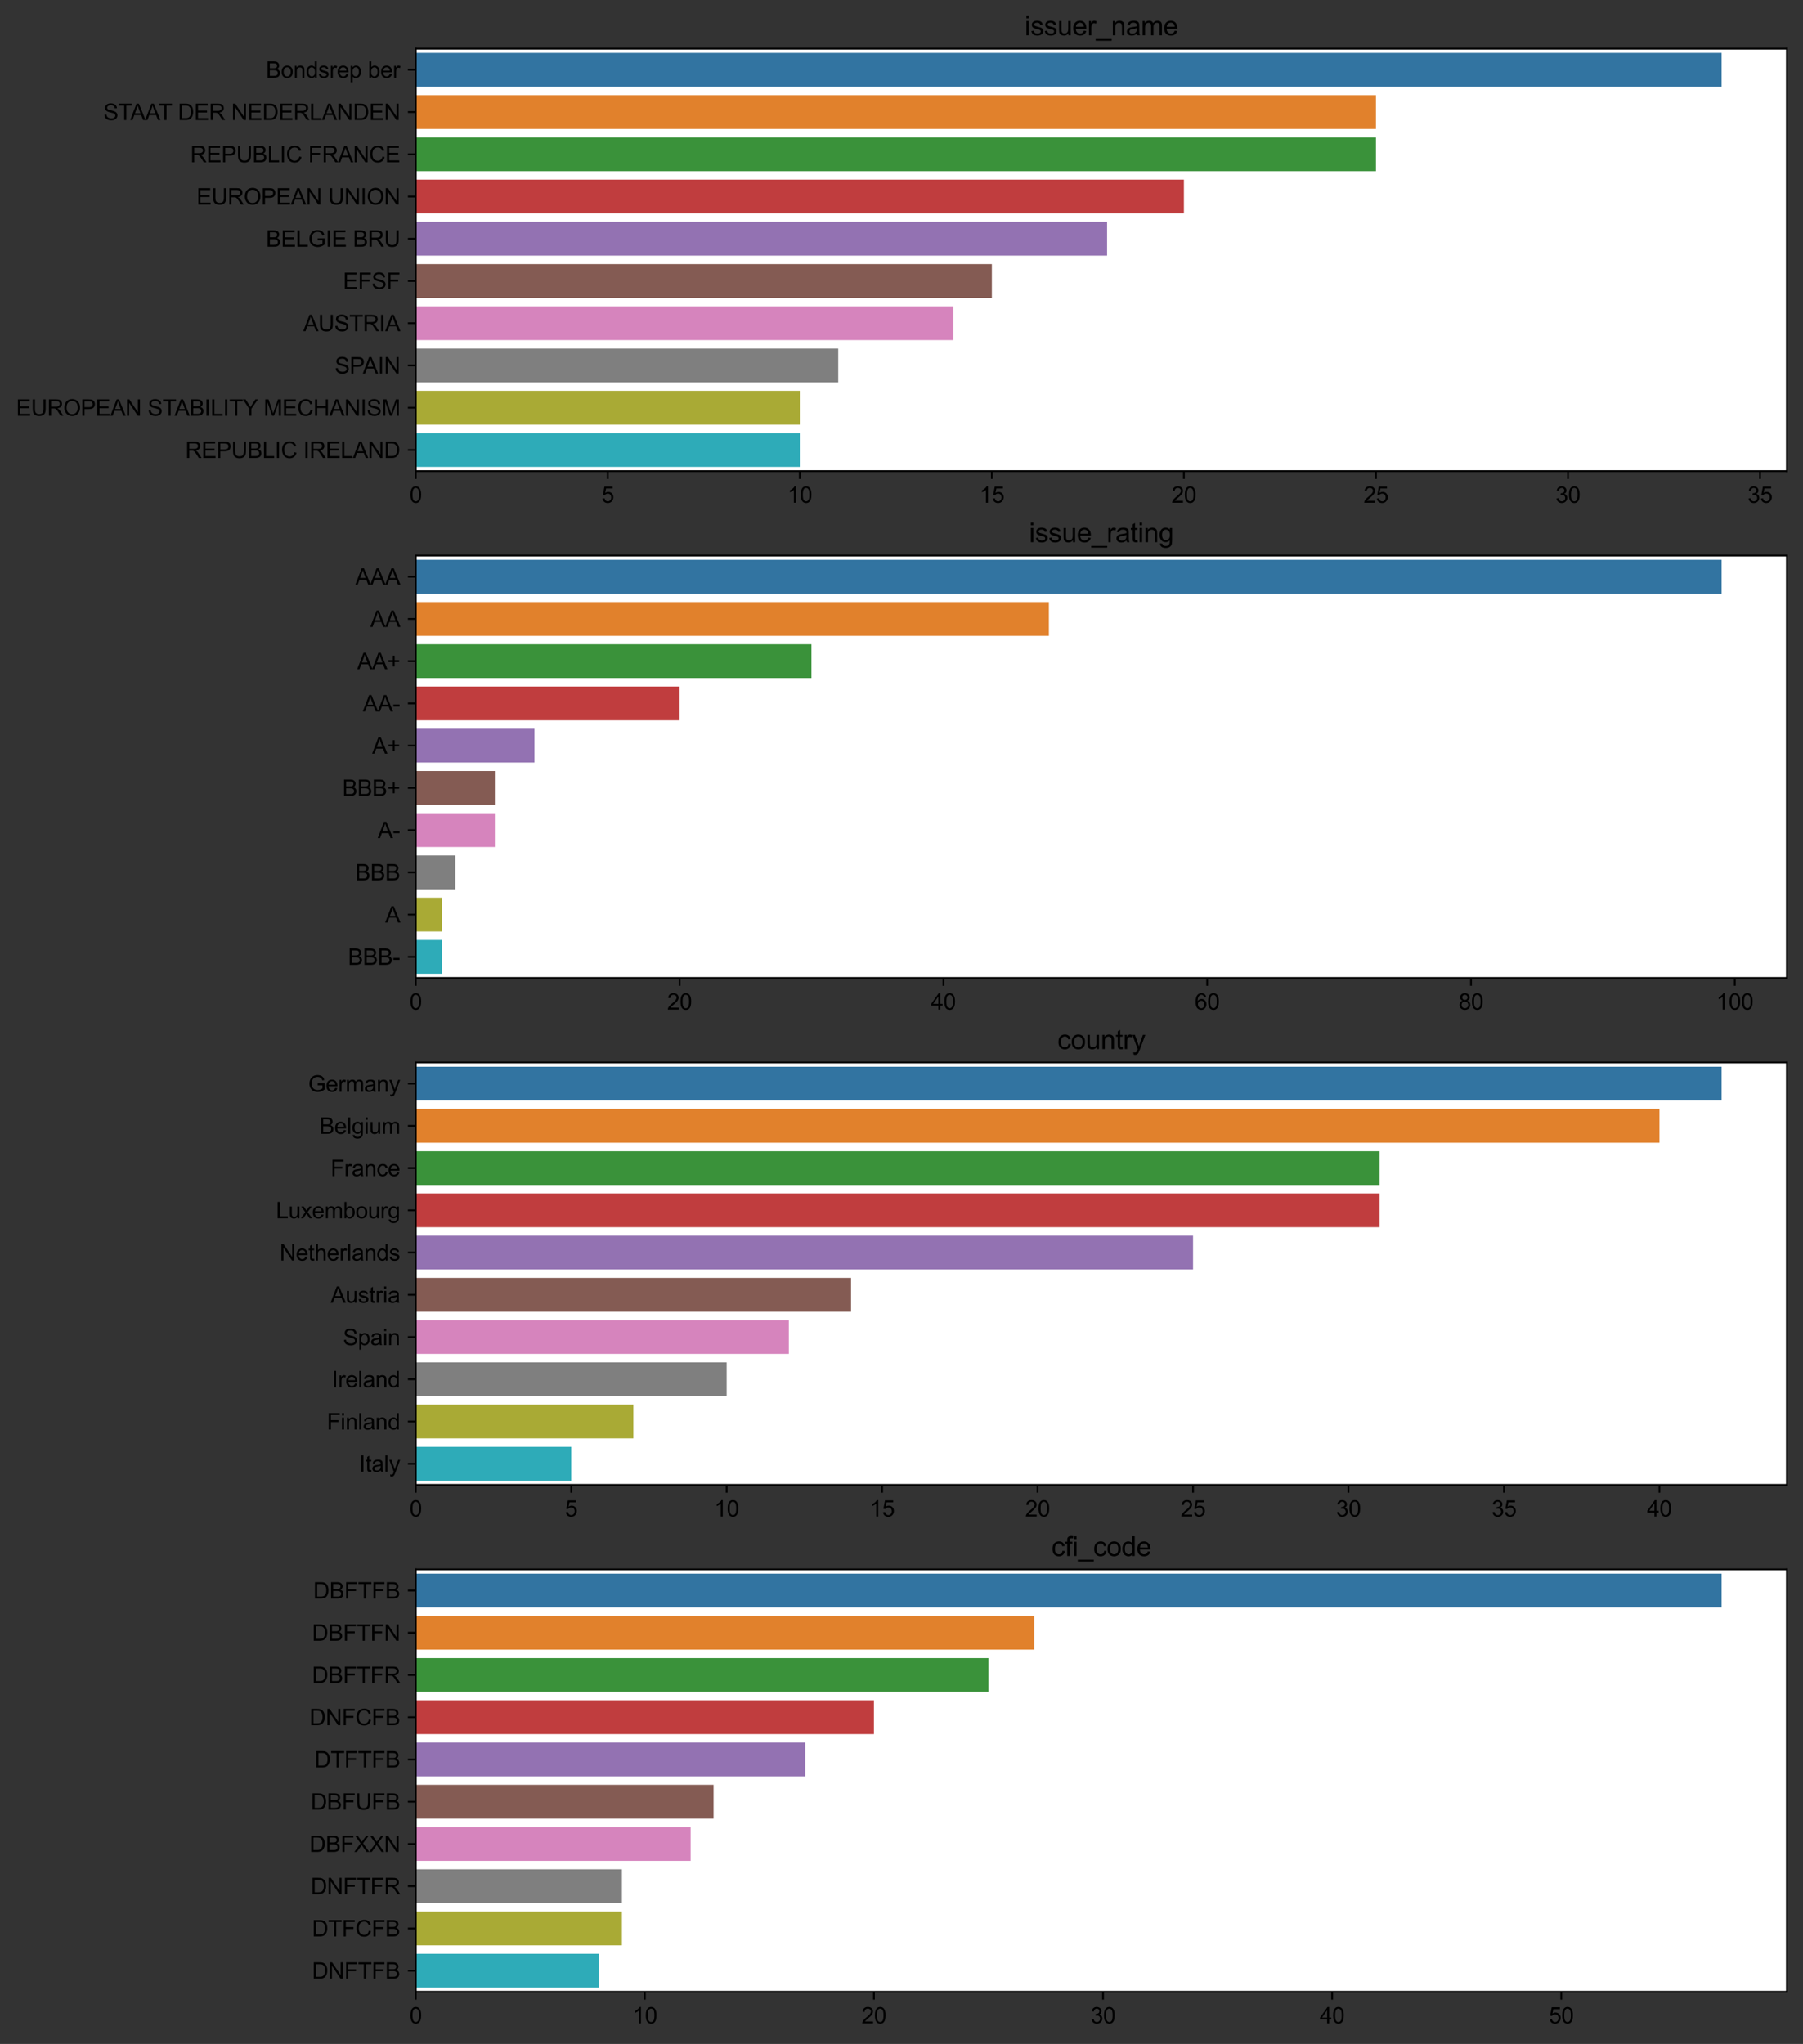 <?xml version="1.0" encoding="utf-8" standalone="no"?>
<!DOCTYPE svg PUBLIC "-//W3C//DTD SVG 1.1//EN"
  "http://www.w3.org/Graphics/SVG/1.1/DTD/svg11.dtd">
<svg xmlns:xlink="http://www.w3.org/1999/xlink" width="807.097pt" height="914.895pt" viewBox="0 0 807.097 914.895" xmlns="http://www.w3.org/2000/svg" version="1.1">
 <rect x="0" y="0" width="807.097" height="914.895" fill="#333333" stroke="none"/>
 <defs>
  <style type="text/css">*{stroke-linejoin: round; stroke-linecap: butt}</style>
 </defs>
 <g id="figure_1">
  <g id="patch_1">
   <path d="M 0 914.895 
L 807.097 914.895 
L 807.097 0 
L 0 0 
L 0 914.895 
z
" style="fill: none"/>
  </g>
  <g id="axes_1">
   <g id="patch_2">
    <path d="M 186.097 210.868 
L 799.897 210.868 
L 799.897 21.789 
L 186.097 21.789 
z
" style="fill: #ffffff"/>
   </g>
   <g id="patch_3">
    <path d="M 186.097 23.68 
L 770.668 23.68 
L 770.668 38.806 
L 186.097 38.806 
z
" clip-path="url(#pfe31cd290f)" style="fill: #3274a1"/>
   </g>
   <g id="patch_4">
    <path d="M 186.097 42.588 
L 615.929 42.588 
L 615.929 57.714 
L 186.097 57.714 
z
" clip-path="url(#pfe31cd290f)" style="fill: #e1812c"/>
   </g>
   <g id="patch_5">
    <path d="M 186.097 61.496 
L 615.929 61.496 
L 615.929 76.622 
L 186.097 76.622 
z
" clip-path="url(#pfe31cd290f)" style="fill: #3a923a"/>
   </g>
   <g id="patch_6">
    <path d="M 186.097 80.404 
L 529.962 80.404 
L 529.962 95.53 
L 186.097 95.53 
z
" clip-path="url(#pfe31cd290f)" style="fill: #c03d3e"/>
   </g>
   <g id="patch_7">
    <path d="M 186.097 99.311 
L 495.576 99.311 
L 495.576 114.438 
L 186.097 114.438 
z
" clip-path="url(#pfe31cd290f)" style="fill: #9372b2"/>
   </g>
   <g id="patch_8">
    <path d="M 186.097 118.219 
L 443.996 118.219 
L 443.996 133.346 
L 186.097 133.346 
z
" clip-path="url(#pfe31cd290f)" style="fill: #845b53"/>
   </g>
   <g id="patch_9">
    <path d="M 186.097 137.127 
L 426.803 137.127 
L 426.803 152.253 
L 186.097 152.253 
z
" clip-path="url(#pfe31cd290f)" style="fill: #d684bd"/>
   </g>
   <g id="patch_10">
    <path d="M 186.097 156.035 
L 375.223 156.035 
L 375.223 171.161 
L 186.097 171.161 
z
" clip-path="url(#pfe31cd290f)" style="fill: #7f7f7f"/>
   </g>
   <g id="patch_11">
    <path d="M 186.097 174.943 
L 358.03 174.943 
L 358.03 190.069 
L 186.097 190.069 
z
" clip-path="url(#pfe31cd290f)" style="fill: #a9aa35"/>
   </g>
   <g id="patch_12">
    <path d="M 186.097 193.851 
L 358.03 193.851 
L 358.03 208.977 
L 186.097 208.977 
z
" clip-path="url(#pfe31cd290f)" style="fill: #2eabb8"/>
   </g>
   <g id="matplotlib.axis_1">
    <g id="xtick_1">
     <g id="line2d_1">
      <defs>
       <path id="ma1025c9736" d="M 0 0 
L 0 3.5 
" style="stroke: #000000; stroke-width: 0.8"/>
      </defs>
      <g>
       <use xlink:href="#ma1025c9736" x="186.097" y="210.868" style="stroke: #000000; stroke-width: 0.8"/>
      </g>
     </g>
     <g id="text_1">
      <!-- 0 -->
      <g transform="translate(183.316 225.025)scale(0.1 -0.1)">
       <defs>
        <path id="ArialMT-30" d="M 266 2259 
Q 266 3072 433 3567 
Q 600 4063 929 4331 
Q 1259 4600 1759 4600 
Q 2128 4600 2406 4451 
Q 2684 4303 2865 4023 
Q 3047 3744 3150 3342 
Q 3253 2941 3253 2259 
Q 3253 1453 3087 958 
Q 2922 463 2592 192 
Q 2263 -78 1759 -78 
Q 1097 -78 719 397 
Q 266 969 266 2259 
z
M 844 2259 
Q 844 1131 1108 757 
Q 1372 384 1759 384 
Q 2147 384 2411 759 
Q 2675 1134 2675 2259 
Q 2675 3391 2411 3762 
Q 2147 4134 1753 4134 
Q 1366 4134 1134 3806 
Q 844 3388 844 2259 
z
" transform="scale(0.016)"/>
       </defs>
       <use xlink:href="#ArialMT-30"/>
      </g>
     </g>
    </g>
    <g id="xtick_2">
     <g id="line2d_2">
      <g>
       <use xlink:href="#ma1025c9736" x="272.063" y="210.868" style="stroke: #000000; stroke-width: 0.8"/>
      </g>
     </g>
     <g id="text_2">
      <!-- 5 -->
      <g transform="translate(269.283 225.025)scale(0.1 -0.1)">
       <defs>
        <path id="ArialMT-35" d="M 266 1200 
L 856 1250 
Q 922 819 1161 601 
Q 1400 384 1738 384 
Q 2144 384 2425 690 
Q 2706 997 2706 1503 
Q 2706 1984 2436 2262 
Q 2166 2541 1728 2541 
Q 1456 2541 1237 2417 
Q 1019 2294 894 2097 
L 366 2166 
L 809 4519 
L 3088 4519 
L 3088 3981 
L 1259 3981 
L 1013 2750 
Q 1425 3038 1878 3038 
Q 2478 3038 2890 2622 
Q 3303 2206 3303 1553 
Q 3303 931 2941 478 
Q 2500 -78 1738 -78 
Q 1113 -78 717 272 
Q 322 622 266 1200 
z
" transform="scale(0.016)"/>
       </defs>
       <use xlink:href="#ArialMT-35"/>
      </g>
     </g>
    </g>
    <g id="xtick_3">
     <g id="line2d_3">
      <g>
       <use xlink:href="#ma1025c9736" x="358.03" y="210.868" style="stroke: #000000; stroke-width: 0.8"/>
      </g>
     </g>
     <g id="text_3">
      <!-- 10 -->
      <g transform="translate(352.469 225.025)scale(0.1 -0.1)">
       <defs>
        <path id="ArialMT-31" d="M 2384 0 
L 1822 0 
L 1822 3584 
Q 1619 3391 1289 3197 
Q 959 3003 697 2906 
L 697 3450 
Q 1169 3672 1522 3987 
Q 1875 4303 2022 4600 
L 2384 4600 
L 2384 0 
z
" transform="scale(0.016)"/>
       </defs>
       <use xlink:href="#ArialMT-31"/>
       <use xlink:href="#ArialMT-30" x="55.615"/>
      </g>
     </g>
    </g>
    <g id="xtick_4">
     <g id="line2d_4">
      <g>
       <use xlink:href="#ma1025c9736" x="443.996" y="210.868" style="stroke: #000000; stroke-width: 0.8"/>
      </g>
     </g>
     <g id="text_4">
      <!-- 15 -->
      <g transform="translate(438.435 225.025)scale(0.1 -0.1)">
       <use xlink:href="#ArialMT-31"/>
       <use xlink:href="#ArialMT-35" x="55.615"/>
      </g>
     </g>
    </g>
    <g id="xtick_5">
     <g id="line2d_5">
      <g>
       <use xlink:href="#ma1025c9736" x="529.962" y="210.868" style="stroke: #000000; stroke-width: 0.8"/>
      </g>
     </g>
     <g id="text_5">
      <!-- 20 -->
      <g transform="translate(524.401 225.025)scale(0.1 -0.1)">
       <defs>
        <path id="ArialMT-32" d="M 3222 541 
L 3222 0 
L 194 0 
Q 188 203 259 391 
Q 375 700 629 1000 
Q 884 1300 1366 1694 
Q 2113 2306 2375 2664 
Q 2638 3022 2638 3341 
Q 2638 3675 2398 3904 
Q 2159 4134 1775 4134 
Q 1369 4134 1125 3890 
Q 881 3647 878 3216 
L 300 3275 
Q 359 3922 746 4261 
Q 1134 4600 1788 4600 
Q 2447 4600 2831 4234 
Q 3216 3869 3216 3328 
Q 3216 3053 3103 2787 
Q 2991 2522 2730 2228 
Q 2469 1934 1863 1422 
Q 1356 997 1212 845 
Q 1069 694 975 541 
L 3222 541 
z
" transform="scale(0.016)"/>
       </defs>
       <use xlink:href="#ArialMT-32"/>
       <use xlink:href="#ArialMT-30" x="55.615"/>
      </g>
     </g>
    </g>
    <g id="xtick_6">
     <g id="line2d_6">
      <g>
       <use xlink:href="#ma1025c9736" x="615.929" y="210.868" style="stroke: #000000; stroke-width: 0.8"/>
      </g>
     </g>
     <g id="text_6">
      <!-- 25 -->
      <g transform="translate(610.368 225.025)scale(0.1 -0.1)">
       <use xlink:href="#ArialMT-32"/>
       <use xlink:href="#ArialMT-35" x="55.615"/>
      </g>
     </g>
    </g>
    <g id="xtick_7">
     <g id="line2d_7">
      <g>
       <use xlink:href="#ma1025c9736" x="701.895" y="210.868" style="stroke: #000000; stroke-width: 0.8"/>
      </g>
     </g>
     <g id="text_7">
      <!-- 30 -->
      <g transform="translate(696.334 225.025)scale(0.1 -0.1)">
       <defs>
        <path id="ArialMT-33" d="M 269 1209 
L 831 1284 
Q 928 806 1161 595 
Q 1394 384 1728 384 
Q 2125 384 2398 659 
Q 2672 934 2672 1341 
Q 2672 1728 2419 1979 
Q 2166 2231 1775 2231 
Q 1616 2231 1378 2169 
L 1441 2663 
Q 1497 2656 1531 2656 
Q 1891 2656 2178 2843 
Q 2466 3031 2466 3422 
Q 2466 3731 2256 3934 
Q 2047 4138 1716 4138 
Q 1388 4138 1169 3931 
Q 950 3725 888 3313 
L 325 3413 
Q 428 3978 793 4289 
Q 1159 4600 1703 4600 
Q 2078 4600 2393 4439 
Q 2709 4278 2876 4000 
Q 3044 3722 3044 3409 
Q 3044 3113 2884 2869 
Q 2725 2625 2413 2481 
Q 2819 2388 3044 2092 
Q 3269 1797 3269 1353 
Q 3269 753 2831 336 
Q 2394 -81 1725 -81 
Q 1122 -81 723 278 
Q 325 638 269 1209 
z
" transform="scale(0.016)"/>
       </defs>
       <use xlink:href="#ArialMT-33"/>
       <use xlink:href="#ArialMT-30" x="55.615"/>
      </g>
     </g>
    </g>
    <g id="xtick_8">
     <g id="line2d_8">
      <g>
       <use xlink:href="#ma1025c9736" x="787.862" y="210.868" style="stroke: #000000; stroke-width: 0.8"/>
      </g>
     </g>
     <g id="text_8">
      <!-- 35 -->
      <g transform="translate(782.301 225.025)scale(0.1 -0.1)">
       <use xlink:href="#ArialMT-33"/>
       <use xlink:href="#ArialMT-35" x="55.615"/>
      </g>
     </g>
    </g>
   </g>
   <g id="matplotlib.axis_2">
    <g id="ytick_1">
     <g id="line2d_9">
      <defs>
       <path id="m091e5546ee" d="M 0 0 
L -3.5 0 
" style="stroke: #000000; stroke-width: 0.8"/>
      </defs>
      <g>
       <use xlink:href="#m091e5546ee" x="186.097" y="31.243" style="stroke: #000000; stroke-width: 0.8"/>
      </g>
     </g>
     <g id="text_9">
      <!-- Bondsrep ber -->
      <g transform="translate(119.062 34.822)scale(0.1 -0.1)">
       <defs>
        <path id="ArialMT-42" d="M 469 0 
L 469 4581 
L 2188 4581 
Q 2713 4581 3030 4442 
Q 3347 4303 3526 4014 
Q 3706 3725 3706 3409 
Q 3706 3116 3547 2856 
Q 3388 2597 3066 2438 
Q 3481 2316 3704 2022 
Q 3928 1728 3928 1328 
Q 3928 1006 3792 729 
Q 3656 453 3456 303 
Q 3256 153 2954 76 
Q 2653 0 2216 0 
L 469 0 
z
M 1075 2656 
L 2066 2656 
Q 2469 2656 2644 2709 
Q 2875 2778 2992 2937 
Q 3109 3097 3109 3338 
Q 3109 3566 3000 3739 
Q 2891 3913 2687 3977 
Q 2484 4041 1991 4041 
L 1075 4041 
L 1075 2656 
z
M 1075 541 
L 2216 541 
Q 2509 541 2628 563 
Q 2838 600 2978 687 
Q 3119 775 3209 942 
Q 3300 1109 3300 1328 
Q 3300 1584 3169 1773 
Q 3038 1963 2805 2039 
Q 2572 2116 2134 2116 
L 1075 2116 
L 1075 541 
z
" transform="scale(0.016)"/>
        <path id="ArialMT-6f" d="M 213 1659 
Q 213 2581 725 3025 
Q 1153 3394 1769 3394 
Q 2453 3394 2887 2945 
Q 3322 2497 3322 1706 
Q 3322 1066 3130 698 
Q 2938 331 2570 128 
Q 2203 -75 1769 -75 
Q 1072 -75 642 372 
Q 213 819 213 1659 
z
M 791 1659 
Q 791 1022 1069 705 
Q 1347 388 1769 388 
Q 2188 388 2466 706 
Q 2744 1025 2744 1678 
Q 2744 2294 2464 2611 
Q 2184 2928 1769 2928 
Q 1347 2928 1069 2612 
Q 791 2297 791 1659 
z
" transform="scale(0.016)"/>
        <path id="ArialMT-6e" d="M 422 0 
L 422 3319 
L 928 3319 
L 928 2847 
Q 1294 3394 1984 3394 
Q 2284 3394 2536 3286 
Q 2788 3178 2913 3003 
Q 3038 2828 3088 2588 
Q 3119 2431 3119 2041 
L 3119 0 
L 2556 0 
L 2556 2019 
Q 2556 2363 2490 2533 
Q 2425 2703 2258 2804 
Q 2091 2906 1866 2906 
Q 1506 2906 1245 2678 
Q 984 2450 984 1813 
L 984 0 
L 422 0 
z
" transform="scale(0.016)"/>
        <path id="ArialMT-64" d="M 2575 0 
L 2575 419 
Q 2259 -75 1647 -75 
Q 1250 -75 917 144 
Q 584 363 401 755 
Q 219 1147 219 1656 
Q 219 2153 384 2558 
Q 550 2963 881 3178 
Q 1213 3394 1622 3394 
Q 1922 3394 2156 3267 
Q 2391 3141 2538 2938 
L 2538 4581 
L 3097 4581 
L 3097 0 
L 2575 0 
z
M 797 1656 
Q 797 1019 1065 703 
Q 1334 388 1700 388 
Q 2069 388 2326 689 
Q 2584 991 2584 1609 
Q 2584 2291 2321 2609 
Q 2059 2928 1675 2928 
Q 1300 2928 1048 2622 
Q 797 2316 797 1656 
z
" transform="scale(0.016)"/>
        <path id="ArialMT-73" d="M 197 991 
L 753 1078 
Q 800 744 1014 566 
Q 1228 388 1613 388 
Q 2000 388 2187 545 
Q 2375 703 2375 916 
Q 2375 1106 2209 1216 
Q 2094 1291 1634 1406 
Q 1016 1563 777 1677 
Q 538 1791 414 1992 
Q 291 2194 291 2438 
Q 291 2659 392 2848 
Q 494 3038 669 3163 
Q 800 3259 1026 3326 
Q 1253 3394 1513 3394 
Q 1903 3394 2198 3281 
Q 2494 3169 2634 2976 
Q 2775 2784 2828 2463 
L 2278 2388 
Q 2241 2644 2061 2787 
Q 1881 2931 1553 2931 
Q 1166 2931 1000 2803 
Q 834 2675 834 2503 
Q 834 2394 903 2306 
Q 972 2216 1119 2156 
Q 1203 2125 1616 2013 
Q 2213 1853 2448 1751 
Q 2684 1650 2818 1456 
Q 2953 1263 2953 975 
Q 2953 694 2789 445 
Q 2625 197 2315 61 
Q 2006 -75 1616 -75 
Q 969 -75 630 194 
Q 291 463 197 991 
z
" transform="scale(0.016)"/>
        <path id="ArialMT-72" d="M 416 0 
L 416 3319 
L 922 3319 
L 922 2816 
Q 1116 3169 1280 3281 
Q 1444 3394 1641 3394 
Q 1925 3394 2219 3213 
L 2025 2691 
Q 1819 2813 1613 2813 
Q 1428 2813 1281 2702 
Q 1134 2591 1072 2394 
Q 978 2094 978 1738 
L 978 0 
L 416 0 
z
" transform="scale(0.016)"/>
        <path id="ArialMT-65" d="M 2694 1069 
L 3275 997 
Q 3138 488 2766 206 
Q 2394 -75 1816 -75 
Q 1088 -75 661 373 
Q 234 822 234 1631 
Q 234 2469 665 2931 
Q 1097 3394 1784 3394 
Q 2450 3394 2872 2941 
Q 3294 2488 3294 1666 
Q 3294 1616 3291 1516 
L 816 1516 
Q 847 969 1125 678 
Q 1403 388 1819 388 
Q 2128 388 2347 550 
Q 2566 713 2694 1069 
z
M 847 1978 
L 2700 1978 
Q 2663 2397 2488 2606 
Q 2219 2931 1791 2931 
Q 1403 2931 1139 2672 
Q 875 2413 847 1978 
z
" transform="scale(0.016)"/>
        <path id="ArialMT-70" d="M 422 -1272 
L 422 3319 
L 934 3319 
L 934 2888 
Q 1116 3141 1344 3267 
Q 1572 3394 1897 3394 
Q 2322 3394 2647 3175 
Q 2972 2956 3137 2557 
Q 3303 2159 3303 1684 
Q 3303 1175 3120 767 
Q 2938 359 2589 142 
Q 2241 -75 1856 -75 
Q 1575 -75 1351 44 
Q 1128 163 984 344 
L 984 -1272 
L 422 -1272 
z
M 931 1641 
Q 931 1000 1190 694 
Q 1450 388 1819 388 
Q 2194 388 2461 705 
Q 2728 1022 2728 1688 
Q 2728 2322 2467 2637 
Q 2206 2953 1844 2953 
Q 1484 2953 1207 2617 
Q 931 2281 931 1641 
z
" transform="scale(0.016)"/>
        <path id="ArialMT-20" transform="scale(0.016)"/>
        <path id="ArialMT-62" d="M 941 0 
L 419 0 
L 419 4581 
L 981 4581 
L 981 2947 
Q 1338 3394 1891 3394 
Q 2197 3394 2470 3270 
Q 2744 3147 2920 2923 
Q 3097 2700 3197 2384 
Q 3297 2069 3297 1709 
Q 3297 856 2875 390 
Q 2453 -75 1863 -75 
Q 1275 -75 941 416 
L 941 0 
z
M 934 1684 
Q 934 1088 1097 822 
Q 1363 388 1816 388 
Q 2184 388 2453 708 
Q 2722 1028 2722 1663 
Q 2722 2313 2464 2622 
Q 2206 2931 1841 2931 
Q 1472 2931 1203 2611 
Q 934 2291 934 1684 
z
" transform="scale(0.016)"/>
       </defs>
       <use xlink:href="#ArialMT-42"/>
       <use xlink:href="#ArialMT-6f" x="66.699"/>
       <use xlink:href="#ArialMT-6e" x="122.314"/>
       <use xlink:href="#ArialMT-64" x="177.93"/>
       <use xlink:href="#ArialMT-73" x="233.545"/>
       <use xlink:href="#ArialMT-72" x="283.545"/>
       <use xlink:href="#ArialMT-65" x="316.846"/>
       <use xlink:href="#ArialMT-70" x="372.461"/>
       <use xlink:href="#ArialMT-20" x="428.076"/>
       <use xlink:href="#ArialMT-62" x="455.859"/>
       <use xlink:href="#ArialMT-65" x="511.475"/>
       <use xlink:href="#ArialMT-72" x="567.09"/>
      </g>
     </g>
    </g>
    <g id="ytick_2">
     <g id="line2d_10">
      <g>
       <use xlink:href="#m091e5546ee" x="186.097" y="50.151" style="stroke: #000000; stroke-width: 0.8"/>
      </g>
     </g>
     <g id="text_10">
      <!-- STAAT DER NEDERLANDEN -->
      <g transform="translate(46.277 53.73)scale(0.1 -0.1)">
       <defs>
        <path id="ArialMT-53" d="M 288 1472 
L 859 1522 
Q 900 1178 1048 958 
Q 1197 738 1509 602 
Q 1822 466 2213 466 
Q 2559 466 2825 569 
Q 3091 672 3220 851 
Q 3350 1031 3350 1244 
Q 3350 1459 3225 1620 
Q 3100 1781 2813 1891 
Q 2628 1963 1997 2114 
Q 1366 2266 1113 2400 
Q 784 2572 623 2826 
Q 463 3081 463 3397 
Q 463 3744 659 4045 
Q 856 4347 1234 4503 
Q 1613 4659 2075 4659 
Q 2584 4659 2973 4495 
Q 3363 4331 3572 4012 
Q 3781 3694 3797 3291 
L 3216 3247 
Q 3169 3681 2898 3903 
Q 2628 4125 2100 4125 
Q 1550 4125 1298 3923 
Q 1047 3722 1047 3438 
Q 1047 3191 1225 3031 
Q 1400 2872 2139 2705 
Q 2878 2538 3153 2413 
Q 3553 2228 3743 1945 
Q 3934 1663 3934 1294 
Q 3934 928 3725 604 
Q 3516 281 3123 101 
Q 2731 -78 2241 -78 
Q 1619 -78 1198 103 
Q 778 284 539 648 
Q 300 1013 288 1472 
z
" transform="scale(0.016)"/>
        <path id="ArialMT-54" d="M 1659 0 
L 1659 4041 
L 150 4041 
L 150 4581 
L 3781 4581 
L 3781 4041 
L 2266 4041 
L 2266 0 
L 1659 0 
z
" transform="scale(0.016)"/>
        <path id="ArialMT-41" d="M -9 0 
L 1750 4581 
L 2403 4581 
L 4278 0 
L 3588 0 
L 3053 1388 
L 1138 1388 
L 634 0 
L -9 0 
z
M 1313 1881 
L 2866 1881 
L 2388 3150 
Q 2169 3728 2063 4100 
Q 1975 3659 1816 3225 
L 1313 1881 
z
" transform="scale(0.016)"/>
        <path id="ArialMT-44" d="M 494 0 
L 494 4581 
L 2072 4581 
Q 2606 4581 2888 4516 
Q 3281 4425 3559 4188 
Q 3922 3881 4101 3404 
Q 4281 2928 4281 2316 
Q 4281 1794 4159 1391 
Q 4038 988 3847 723 
Q 3656 459 3429 307 
Q 3203 156 2883 78 
Q 2563 0 2147 0 
L 494 0 
z
M 1100 541 
L 2078 541 
Q 2531 541 2789 625 
Q 3047 709 3200 863 
Q 3416 1078 3536 1442 
Q 3656 1806 3656 2325 
Q 3656 3044 3420 3430 
Q 3184 3816 2847 3947 
Q 2603 4041 2063 4041 
L 1100 4041 
L 1100 541 
z
" transform="scale(0.016)"/>
        <path id="ArialMT-45" d="M 506 0 
L 506 4581 
L 3819 4581 
L 3819 4041 
L 1113 4041 
L 1113 2638 
L 3647 2638 
L 3647 2100 
L 1113 2100 
L 1113 541 
L 3925 541 
L 3925 0 
L 506 0 
z
" transform="scale(0.016)"/>
        <path id="ArialMT-52" d="M 503 0 
L 503 4581 
L 2534 4581 
Q 3147 4581 3465 4457 
Q 3784 4334 3975 4021 
Q 4166 3709 4166 3331 
Q 4166 2844 3850 2509 
Q 3534 2175 2875 2084 
Q 3116 1969 3241 1856 
Q 3506 1613 3744 1247 
L 4541 0 
L 3778 0 
L 3172 953 
Q 2906 1366 2734 1584 
Q 2563 1803 2427 1890 
Q 2291 1978 2150 2013 
Q 2047 2034 1813 2034 
L 1109 2034 
L 1109 0 
L 503 0 
z
M 1109 2559 
L 2413 2559 
Q 2828 2559 3062 2645 
Q 3297 2731 3419 2920 
Q 3541 3109 3541 3331 
Q 3541 3656 3305 3865 
Q 3069 4075 2559 4075 
L 1109 4075 
L 1109 2559 
z
" transform="scale(0.016)"/>
        <path id="ArialMT-4e" d="M 488 0 
L 488 4581 
L 1109 4581 
L 3516 984 
L 3516 4581 
L 4097 4581 
L 4097 0 
L 3475 0 
L 1069 3600 
L 1069 0 
L 488 0 
z
" transform="scale(0.016)"/>
        <path id="ArialMT-4c" d="M 469 0 
L 469 4581 
L 1075 4581 
L 1075 541 
L 3331 541 
L 3331 0 
L 469 0 
z
" transform="scale(0.016)"/>
       </defs>
       <use xlink:href="#ArialMT-53"/>
       <use xlink:href="#ArialMT-54" x="66.699"/>
       <use xlink:href="#ArialMT-41" x="120.408"/>
       <use xlink:href="#ArialMT-41" x="187.107"/>
       <use xlink:href="#ArialMT-54" x="246.432"/>
       <use xlink:href="#ArialMT-20" x="305.766"/>
       <use xlink:href="#ArialMT-44" x="333.549"/>
       <use xlink:href="#ArialMT-45" x="405.766"/>
       <use xlink:href="#ArialMT-52" x="472.465"/>
       <use xlink:href="#ArialMT-20" x="544.682"/>
       <use xlink:href="#ArialMT-4e" x="572.465"/>
       <use xlink:href="#ArialMT-45" x="644.682"/>
       <use xlink:href="#ArialMT-44" x="711.381"/>
       <use xlink:href="#ArialMT-45" x="783.598"/>
       <use xlink:href="#ArialMT-52" x="850.297"/>
       <use xlink:href="#ArialMT-4c" x="922.514"/>
       <use xlink:href="#ArialMT-41" x="978.129"/>
       <use xlink:href="#ArialMT-4e" x="1044.828"/>
       <use xlink:href="#ArialMT-44" x="1117.045"/>
       <use xlink:href="#ArialMT-45" x="1189.262"/>
       <use xlink:href="#ArialMT-4e" x="1255.961"/>
      </g>
     </g>
    </g>
    <g id="ytick_3">
     <g id="line2d_11">
      <g>
       <use xlink:href="#m091e5546ee" x="186.097" y="69.059" style="stroke: #000000; stroke-width: 0.8"/>
      </g>
     </g>
     <g id="text_11">
      <!-- REPUBLIC FRANCE -->
      <g transform="translate(85.189 72.638)scale(0.1 -0.1)">
       <defs>
        <path id="ArialMT-50" d="M 494 0 
L 494 4581 
L 2222 4581 
Q 2678 4581 2919 4538 
Q 3256 4481 3484 4323 
Q 3713 4166 3852 3881 
Q 3991 3597 3991 3256 
Q 3991 2672 3619 2267 
Q 3247 1863 2275 1863 
L 1100 1863 
L 1100 0 
L 494 0 
z
M 1100 2403 
L 2284 2403 
Q 2872 2403 3119 2622 
Q 3366 2841 3366 3238 
Q 3366 3525 3220 3729 
Q 3075 3934 2838 4000 
Q 2684 4041 2272 4041 
L 1100 4041 
L 1100 2403 
z
" transform="scale(0.016)"/>
        <path id="ArialMT-55" d="M 3500 4581 
L 4106 4581 
L 4106 1934 
Q 4106 1244 3950 837 
Q 3794 431 3386 176 
Q 2978 -78 2316 -78 
Q 1672 -78 1262 144 
Q 853 366 678 786 
Q 503 1206 503 1934 
L 503 4581 
L 1109 4581 
L 1109 1938 
Q 1109 1341 1220 1058 
Q 1331 775 1601 622 
Q 1872 469 2263 469 
Q 2931 469 3215 772 
Q 3500 1075 3500 1938 
L 3500 4581 
z
" transform="scale(0.016)"/>
        <path id="ArialMT-49" d="M 597 0 
L 597 4581 
L 1203 4581 
L 1203 0 
L 597 0 
z
" transform="scale(0.016)"/>
        <path id="ArialMT-43" d="M 3763 1606 
L 4369 1453 
Q 4178 706 3683 314 
Q 3188 -78 2472 -78 
Q 1731 -78 1267 223 
Q 803 525 561 1097 
Q 319 1669 319 2325 
Q 319 3041 592 3573 
Q 866 4106 1370 4382 
Q 1875 4659 2481 4659 
Q 3169 4659 3637 4309 
Q 4106 3959 4291 3325 
L 3694 3184 
Q 3534 3684 3231 3912 
Q 2928 4141 2469 4141 
Q 1941 4141 1586 3887 
Q 1231 3634 1087 3207 
Q 944 2781 944 2328 
Q 944 1744 1114 1308 
Q 1284 872 1643 656 
Q 2003 441 2422 441 
Q 2931 441 3284 734 
Q 3638 1028 3763 1606 
z
" transform="scale(0.016)"/>
        <path id="ArialMT-46" d="M 525 0 
L 525 4581 
L 3616 4581 
L 3616 4041 
L 1131 4041 
L 1131 2622 
L 3281 2622 
L 3281 2081 
L 1131 2081 
L 1131 0 
L 525 0 
z
" transform="scale(0.016)"/>
       </defs>
       <use xlink:href="#ArialMT-52"/>
       <use xlink:href="#ArialMT-45" x="72.217"/>
       <use xlink:href="#ArialMT-50" x="138.916"/>
       <use xlink:href="#ArialMT-55" x="205.615"/>
       <use xlink:href="#ArialMT-42" x="277.832"/>
       <use xlink:href="#ArialMT-4c" x="344.531"/>
       <use xlink:href="#ArialMT-49" x="400.146"/>
       <use xlink:href="#ArialMT-43" x="427.93"/>
       <use xlink:href="#ArialMT-20" x="500.146"/>
       <use xlink:href="#ArialMT-46" x="527.93"/>
       <use xlink:href="#ArialMT-52" x="589.014"/>
       <use xlink:href="#ArialMT-41" x="661.23"/>
       <use xlink:href="#ArialMT-4e" x="727.93"/>
       <use xlink:href="#ArialMT-43" x="800.146"/>
       <use xlink:href="#ArialMT-45" x="872.363"/>
      </g>
     </g>
    </g>
    <g id="ytick_4">
     <g id="line2d_12">
      <g>
       <use xlink:href="#m091e5546ee" x="186.097" y="87.967" style="stroke: #000000; stroke-width: 0.8"/>
      </g>
     </g>
     <g id="text_12">
      <!-- EUROPEAN UNION -->
      <g transform="translate(87.972 91.546)scale(0.1 -0.1)">
       <defs>
        <path id="ArialMT-4f" d="M 309 2231 
Q 309 3372 921 4017 
Q 1534 4663 2503 4663 
Q 3138 4663 3647 4359 
Q 4156 4056 4423 3514 
Q 4691 2972 4691 2284 
Q 4691 1588 4409 1038 
Q 4128 488 3612 205 
Q 3097 -78 2500 -78 
Q 1853 -78 1343 234 
Q 834 547 571 1087 
Q 309 1628 309 2231 
z
M 934 2222 
Q 934 1394 1379 917 
Q 1825 441 2497 441 
Q 3181 441 3623 922 
Q 4066 1403 4066 2288 
Q 4066 2847 3877 3264 
Q 3688 3681 3323 3911 
Q 2959 4141 2506 4141 
Q 1863 4141 1398 3698 
Q 934 3256 934 2222 
z
" transform="scale(0.016)"/>
       </defs>
       <use xlink:href="#ArialMT-45"/>
       <use xlink:href="#ArialMT-55" x="66.699"/>
       <use xlink:href="#ArialMT-52" x="138.916"/>
       <use xlink:href="#ArialMT-4f" x="211.133"/>
       <use xlink:href="#ArialMT-50" x="288.916"/>
       <use xlink:href="#ArialMT-45" x="355.615"/>
       <use xlink:href="#ArialMT-41" x="422.314"/>
       <use xlink:href="#ArialMT-4e" x="489.014"/>
       <use xlink:href="#ArialMT-20" x="561.23"/>
       <use xlink:href="#ArialMT-55" x="589.014"/>
       <use xlink:href="#ArialMT-4e" x="661.23"/>
       <use xlink:href="#ArialMT-49" x="733.447"/>
       <use xlink:href="#ArialMT-4f" x="761.23"/>
       <use xlink:href="#ArialMT-4e" x="839.014"/>
      </g>
     </g>
    </g>
    <g id="ytick_5">
     <g id="line2d_13">
      <g>
       <use xlink:href="#m091e5546ee" x="186.097" y="106.875" style="stroke: #000000; stroke-width: 0.8"/>
      </g>
     </g>
     <g id="text_13">
      <!-- BELGIE BRU -->
      <g transform="translate(119.077 110.453)scale(0.1 -0.1)">
       <defs>
        <path id="ArialMT-47" d="M 2638 1797 
L 2638 2334 
L 4578 2338 
L 4578 638 
Q 4131 281 3656 101 
Q 3181 -78 2681 -78 
Q 2006 -78 1454 211 
Q 903 500 622 1047 
Q 341 1594 341 2269 
Q 341 2938 620 3517 
Q 900 4097 1425 4378 
Q 1950 4659 2634 4659 
Q 3131 4659 3532 4498 
Q 3934 4338 4162 4050 
Q 4391 3763 4509 3300 
L 3963 3150 
Q 3859 3500 3706 3700 
Q 3553 3900 3268 4020 
Q 2984 4141 2638 4141 
Q 2222 4141 1919 4014 
Q 1616 3888 1430 3681 
Q 1244 3475 1141 3228 
Q 966 2803 966 2306 
Q 966 1694 1177 1281 
Q 1388 869 1791 669 
Q 2194 469 2647 469 
Q 3041 469 3416 620 
Q 3791 772 3984 944 
L 3984 1797 
L 2638 1797 
z
" transform="scale(0.016)"/>
       </defs>
       <use xlink:href="#ArialMT-42"/>
       <use xlink:href="#ArialMT-45" x="66.699"/>
       <use xlink:href="#ArialMT-4c" x="133.398"/>
       <use xlink:href="#ArialMT-47" x="189.014"/>
       <use xlink:href="#ArialMT-49" x="266.797"/>
       <use xlink:href="#ArialMT-45" x="294.58"/>
       <use xlink:href="#ArialMT-20" x="361.279"/>
       <use xlink:href="#ArialMT-42" x="389.062"/>
       <use xlink:href="#ArialMT-52" x="455.762"/>
       <use xlink:href="#ArialMT-55" x="527.979"/>
      </g>
     </g>
    </g>
    <g id="ytick_6">
     <g id="line2d_14">
      <g>
       <use xlink:href="#m091e5546ee" x="186.097" y="125.782" style="stroke: #000000; stroke-width: 0.8"/>
      </g>
     </g>
     <g id="text_14">
      <!-- EFSF -->
      <g transform="translate(153.541 129.361)scale(0.1 -0.1)">
       <use xlink:href="#ArialMT-45"/>
       <use xlink:href="#ArialMT-46" x="66.699"/>
       <use xlink:href="#ArialMT-53" x="127.783"/>
       <use xlink:href="#ArialMT-46" x="194.482"/>
      </g>
     </g>
    </g>
    <g id="ytick_7">
     <g id="line2d_15">
      <g>
       <use xlink:href="#m091e5546ee" x="186.097" y="144.69" style="stroke: #000000; stroke-width: 0.8"/>
      </g>
     </g>
     <g id="text_15">
      <!-- AUSTRIA -->
      <g transform="translate(135.756 148.269)scale(0.1 -0.1)">
       <use xlink:href="#ArialMT-41"/>
       <use xlink:href="#ArialMT-55" x="66.699"/>
       <use xlink:href="#ArialMT-53" x="138.916"/>
       <use xlink:href="#ArialMT-54" x="205.615"/>
       <use xlink:href="#ArialMT-52" x="266.699"/>
       <use xlink:href="#ArialMT-49" x="338.916"/>
       <use xlink:href="#ArialMT-41" x="366.699"/>
      </g>
     </g>
    </g>
    <g id="ytick_8">
     <g id="line2d_16">
      <g>
       <use xlink:href="#m091e5546ee" x="186.097" y="163.598" style="stroke: #000000; stroke-width: 0.8"/>
      </g>
     </g>
     <g id="text_16">
      <!-- SPAIN -->
      <g transform="translate(149.823 167.177)scale(0.1 -0.1)">
       <use xlink:href="#ArialMT-53"/>
       <use xlink:href="#ArialMT-50" x="66.699"/>
       <use xlink:href="#ArialMT-41" x="126.023"/>
       <use xlink:href="#ArialMT-49" x="192.723"/>
       <use xlink:href="#ArialMT-4e" x="220.506"/>
      </g>
     </g>
    </g>
    <g id="ytick_9">
     <g id="line2d_17">
      <g>
       <use xlink:href="#m091e5546ee" x="186.097" y="182.506" style="stroke: #000000; stroke-width: 0.8"/>
      </g>
     </g>
     <g id="text_17">
      <!-- EUROPEAN STABILITY MECHANISM -->
      <g transform="translate(7.2 186.085)scale(0.1 -0.1)">
       <defs>
        <path id="ArialMT-59" d="M 1784 0 
L 1784 1941 
L 19 4581 
L 756 4581 
L 1659 3200 
Q 1909 2813 2125 2425 
Q 2331 2784 2625 3234 
L 3513 4581 
L 4219 4581 
L 2391 1941 
L 2391 0 
L 1784 0 
z
" transform="scale(0.016)"/>
        <path id="ArialMT-4d" d="M 475 0 
L 475 4581 
L 1388 4581 
L 2472 1338 
Q 2622 884 2691 659 
Q 2769 909 2934 1394 
L 4031 4581 
L 4847 4581 
L 4847 0 
L 4263 0 
L 4263 3834 
L 2931 0 
L 2384 0 
L 1059 3900 
L 1059 0 
L 475 0 
z
" transform="scale(0.016)"/>
        <path id="ArialMT-48" d="M 513 0 
L 513 4581 
L 1119 4581 
L 1119 2700 
L 3500 2700 
L 3500 4581 
L 4106 4581 
L 4106 0 
L 3500 0 
L 3500 2159 
L 1119 2159 
L 1119 0 
L 513 0 
z
" transform="scale(0.016)"/>
       </defs>
       <use xlink:href="#ArialMT-45"/>
       <use xlink:href="#ArialMT-55" x="66.699"/>
       <use xlink:href="#ArialMT-52" x="138.916"/>
       <use xlink:href="#ArialMT-4f" x="211.133"/>
       <use xlink:href="#ArialMT-50" x="288.916"/>
       <use xlink:href="#ArialMT-45" x="355.615"/>
       <use xlink:href="#ArialMT-41" x="422.314"/>
       <use xlink:href="#ArialMT-4e" x="489.014"/>
       <use xlink:href="#ArialMT-20" x="561.23"/>
       <use xlink:href="#ArialMT-53" x="589.014"/>
       <use xlink:href="#ArialMT-54" x="655.713"/>
       <use xlink:href="#ArialMT-41" x="709.422"/>
       <use xlink:href="#ArialMT-42" x="776.121"/>
       <use xlink:href="#ArialMT-49" x="842.82"/>
       <use xlink:href="#ArialMT-4c" x="870.604"/>
       <use xlink:href="#ArialMT-49" x="926.219"/>
       <use xlink:href="#ArialMT-54" x="954.002"/>
       <use xlink:href="#ArialMT-59" x="1015.086"/>
       <use xlink:href="#ArialMT-20" x="1080.035"/>
       <use xlink:href="#ArialMT-4d" x="1107.818"/>
       <use xlink:href="#ArialMT-45" x="1191.119"/>
       <use xlink:href="#ArialMT-43" x="1257.818"/>
       <use xlink:href="#ArialMT-48" x="1330.035"/>
       <use xlink:href="#ArialMT-41" x="1402.252"/>
       <use xlink:href="#ArialMT-4e" x="1468.951"/>
       <use xlink:href="#ArialMT-49" x="1541.168"/>
       <use xlink:href="#ArialMT-53" x="1568.951"/>
       <use xlink:href="#ArialMT-4d" x="1635.65"/>
      </g>
     </g>
    </g>
    <g id="ytick_10">
     <g id="line2d_18">
      <g>
       <use xlink:href="#m091e5546ee" x="186.097" y="201.414" style="stroke: #000000; stroke-width: 0.8"/>
      </g>
     </g>
     <g id="text_18">
      <!-- REPUBLIC IRELAND -->
      <g transform="translate(82.958 204.993)scale(0.1 -0.1)">
       <use xlink:href="#ArialMT-52"/>
       <use xlink:href="#ArialMT-45" x="72.217"/>
       <use xlink:href="#ArialMT-50" x="138.916"/>
       <use xlink:href="#ArialMT-55" x="205.615"/>
       <use xlink:href="#ArialMT-42" x="277.832"/>
       <use xlink:href="#ArialMT-4c" x="344.531"/>
       <use xlink:href="#ArialMT-49" x="400.146"/>
       <use xlink:href="#ArialMT-43" x="427.93"/>
       <use xlink:href="#ArialMT-20" x="500.146"/>
       <use xlink:href="#ArialMT-49" x="527.93"/>
       <use xlink:href="#ArialMT-52" x="555.713"/>
       <use xlink:href="#ArialMT-45" x="627.93"/>
       <use xlink:href="#ArialMT-4c" x="694.629"/>
       <use xlink:href="#ArialMT-41" x="750.244"/>
       <use xlink:href="#ArialMT-4e" x="816.943"/>
       <use xlink:href="#ArialMT-44" x="889.16"/>
      </g>
     </g>
    </g>
   </g>
   <g id="line2d_19">
    <path clip-path="url(#pfe31cd290f)" style="fill: none; stroke: #424242; stroke-width: 2.7; stroke-linecap: square"/>
   </g>
   <g id="line2d_20">
    <path clip-path="url(#pfe31cd290f)" style="fill: none; stroke: #424242; stroke-width: 2.7; stroke-linecap: square"/>
   </g>
   <g id="line2d_21">
    <path clip-path="url(#pfe31cd290f)" style="fill: none; stroke: #424242; stroke-width: 2.7; stroke-linecap: square"/>
   </g>
   <g id="line2d_22">
    <path clip-path="url(#pfe31cd290f)" style="fill: none; stroke: #424242; stroke-width: 2.7; stroke-linecap: square"/>
   </g>
   <g id="line2d_23">
    <path clip-path="url(#pfe31cd290f)" style="fill: none; stroke: #424242; stroke-width: 2.7; stroke-linecap: square"/>
   </g>
   <g id="line2d_24">
    <path clip-path="url(#pfe31cd290f)" style="fill: none; stroke: #424242; stroke-width: 2.7; stroke-linecap: square"/>
   </g>
   <g id="line2d_25">
    <path clip-path="url(#pfe31cd290f)" style="fill: none; stroke: #424242; stroke-width: 2.7; stroke-linecap: square"/>
   </g>
   <g id="line2d_26">
    <path clip-path="url(#pfe31cd290f)" style="fill: none; stroke: #424242; stroke-width: 2.7; stroke-linecap: square"/>
   </g>
   <g id="line2d_27">
    <path clip-path="url(#pfe31cd290f)" style="fill: none; stroke: #424242; stroke-width: 2.7; stroke-linecap: square"/>
   </g>
   <g id="line2d_28">
    <path clip-path="url(#pfe31cd290f)" style="fill: none; stroke: #424242; stroke-width: 2.7; stroke-linecap: square"/>
   </g>
   <g id="patch_13">
    <path d="M 186.097 210.868 
L 186.097 21.789 
" style="fill: none; stroke: #000000; stroke-width: 0.8; stroke-linejoin: miter; stroke-linecap: square"/>
   </g>
   <g id="patch_14">
    <path d="M 799.897 210.868 
L 799.897 21.789 
" style="fill: none; stroke: #000000; stroke-width: 0.8; stroke-linejoin: miter; stroke-linecap: square"/>
   </g>
   <g id="patch_15">
    <path d="M 186.097 210.868 
L 799.897 210.868 
" style="fill: none; stroke: #000000; stroke-width: 0.8; stroke-linejoin: miter; stroke-linecap: square"/>
   </g>
   <g id="patch_16">
    <path d="M 186.097 21.789 
L 799.897 21.789 
" style="fill: none; stroke: #000000; stroke-width: 0.8; stroke-linejoin: miter; stroke-linecap: square"/>
   </g>
   <g id="text_19">
    <!-- issuer_name -->
    <g transform="translate(458.649 15.789)scale(0.12 -0.12)">
     <defs>
      <path id="ArialMT-69" d="M 425 3934 
L 425 4581 
L 988 4581 
L 988 3934 
L 425 3934 
z
M 425 0 
L 425 3319 
L 988 3319 
L 988 0 
L 425 0 
z
" transform="scale(0.016)"/>
      <path id="ArialMT-75" d="M 2597 0 
L 2597 488 
Q 2209 -75 1544 -75 
Q 1250 -75 995 37 
Q 741 150 617 320 
Q 494 491 444 738 
Q 409 903 409 1263 
L 409 3319 
L 972 3319 
L 972 1478 
Q 972 1038 1006 884 
Q 1059 663 1231 536 
Q 1403 409 1656 409 
Q 1909 409 2131 539 
Q 2353 669 2445 892 
Q 2538 1116 2538 1541 
L 2538 3319 
L 3100 3319 
L 3100 0 
L 2597 0 
z
" transform="scale(0.016)"/>
      <path id="ArialMT-5f" d="M -97 -1272 
L -97 -866 
L 3631 -866 
L 3631 -1272 
L -97 -1272 
z
" transform="scale(0.016)"/>
      <path id="ArialMT-61" d="M 2588 409 
Q 2275 144 1986 34 
Q 1697 -75 1366 -75 
Q 819 -75 525 192 
Q 231 459 231 875 
Q 231 1119 342 1320 
Q 453 1522 633 1644 
Q 813 1766 1038 1828 
Q 1203 1872 1538 1913 
Q 2219 1994 2541 2106 
Q 2544 2222 2544 2253 
Q 2544 2597 2384 2738 
Q 2169 2928 1744 2928 
Q 1347 2928 1158 2789 
Q 969 2650 878 2297 
L 328 2372 
Q 403 2725 575 2942 
Q 747 3159 1072 3276 
Q 1397 3394 1825 3394 
Q 2250 3394 2515 3294 
Q 2781 3194 2906 3042 
Q 3031 2891 3081 2659 
Q 3109 2516 3109 2141 
L 3109 1391 
Q 3109 606 3145 398 
Q 3181 191 3288 0 
L 2700 0 
Q 2613 175 2588 409 
z
M 2541 1666 
Q 2234 1541 1622 1453 
Q 1275 1403 1131 1340 
Q 988 1278 909 1158 
Q 831 1038 831 891 
Q 831 666 1001 516 
Q 1172 366 1500 366 
Q 1825 366 2078 508 
Q 2331 650 2450 897 
Q 2541 1088 2541 1459 
L 2541 1666 
z
" transform="scale(0.016)"/>
      <path id="ArialMT-6d" d="M 422 0 
L 422 3319 
L 925 3319 
L 925 2853 
Q 1081 3097 1340 3245 
Q 1600 3394 1931 3394 
Q 2300 3394 2536 3241 
Q 2772 3088 2869 2813 
Q 3263 3394 3894 3394 
Q 4388 3394 4653 3120 
Q 4919 2847 4919 2278 
L 4919 0 
L 4359 0 
L 4359 2091 
Q 4359 2428 4304 2576 
Q 4250 2725 4106 2815 
Q 3963 2906 3769 2906 
Q 3419 2906 3187 2673 
Q 2956 2441 2956 1928 
L 2956 0 
L 2394 0 
L 2394 2156 
Q 2394 2531 2256 2718 
Q 2119 2906 1806 2906 
Q 1569 2906 1367 2781 
Q 1166 2656 1075 2415 
Q 984 2175 984 1722 
L 984 0 
L 422 0 
z
" transform="scale(0.016)"/>
     </defs>
     <use xlink:href="#ArialMT-69"/>
     <use xlink:href="#ArialMT-73" x="22.217"/>
     <use xlink:href="#ArialMT-73" x="72.217"/>
     <use xlink:href="#ArialMT-75" x="122.217"/>
     <use xlink:href="#ArialMT-65" x="177.832"/>
     <use xlink:href="#ArialMT-72" x="233.447"/>
     <use xlink:href="#ArialMT-5f" x="266.748"/>
     <use xlink:href="#ArialMT-6e" x="322.363"/>
     <use xlink:href="#ArialMT-61" x="377.979"/>
     <use xlink:href="#ArialMT-6d" x="433.594"/>
     <use xlink:href="#ArialMT-65" x="516.895"/>
    </g>
   </g>
  </g>
  <g id="axes_2">
   <g id="patch_17">
    <path d="M 186.097 437.762 
L 799.897 437.762 
L 799.897 248.683 
L 186.097 248.683 
z
" style="fill: #ffffff"/>
   </g>
   <g id="patch_18">
    <path d="M 186.097 250.574 
L 770.668 250.574 
L 770.668 265.7 
L 186.097 265.7 
z
" clip-path="url(#p694c432653)" style="fill: #3274a1"/>
   </g>
   <g id="patch_19">
    <path d="M 186.097 269.482 
L 469.525 269.482 
L 469.525 284.608 
L 186.097 284.608 
z
" clip-path="url(#p694c432653)" style="fill: #e1812c"/>
   </g>
   <g id="patch_20">
    <path d="M 186.097 288.39 
L 363.24 288.39 
L 363.24 303.516 
L 186.097 303.516 
z
" clip-path="url(#p694c432653)" style="fill: #3a923a"/>
   </g>
   <g id="patch_21">
    <path d="M 186.097 307.298 
L 304.192 307.298 
L 304.192 322.424 
L 186.097 322.424 
z
" clip-path="url(#p694c432653)" style="fill: #c03d3e"/>
   </g>
   <g id="patch_22">
    <path d="M 186.097 326.205 
L 239.24 326.205 
L 239.24 341.332 
L 186.097 341.332 
z
" clip-path="url(#p694c432653)" style="fill: #9372b2"/>
   </g>
   <g id="patch_23">
    <path d="M 186.097 345.113 
L 221.525 345.113 
L 221.525 360.239 
L 186.097 360.239 
z
" clip-path="url(#p694c432653)" style="fill: #845b53"/>
   </g>
   <g id="patch_24">
    <path d="M 186.097 364.021 
L 221.525 364.021 
L 221.525 379.147 
L 186.097 379.147 
z
" clip-path="url(#p694c432653)" style="fill: #d684bd"/>
   </g>
   <g id="patch_25">
    <path d="M 186.097 382.929 
L 203.811 382.929 
L 203.811 398.055 
L 186.097 398.055 
z
" clip-path="url(#p694c432653)" style="fill: #7f7f7f"/>
   </g>
   <g id="patch_26">
    <path d="M 186.097 401.837 
L 197.906 401.837 
L 197.906 416.963 
L 186.097 416.963 
z
" clip-path="url(#p694c432653)" style="fill: #a9aa35"/>
   </g>
   <g id="patch_27">
    <path d="M 186.097 420.745 
L 197.906 420.745 
L 197.906 435.871 
L 186.097 435.871 
z
" clip-path="url(#p694c432653)" style="fill: #2eabb8"/>
   </g>
   <g id="matplotlib.axis_3">
    <g id="xtick_9">
     <g id="line2d_29">
      <g>
       <use xlink:href="#ma1025c9736" x="186.097" y="437.762" style="stroke: #000000; stroke-width: 0.8"/>
      </g>
     </g>
     <g id="text_20">
      <!-- 0 -->
      <g transform="translate(183.316 451.919)scale(0.1 -0.1)">
       <use xlink:href="#ArialMT-30"/>
      </g>
     </g>
    </g>
    <g id="xtick_10">
     <g id="line2d_30">
      <g>
       <use xlink:href="#ma1025c9736" x="304.192" y="437.762" style="stroke: #000000; stroke-width: 0.8"/>
      </g>
     </g>
     <g id="text_21">
      <!-- 20 -->
      <g transform="translate(298.631 451.919)scale(0.1 -0.1)">
       <use xlink:href="#ArialMT-32"/>
       <use xlink:href="#ArialMT-30" x="55.615"/>
      </g>
     </g>
    </g>
    <g id="xtick_11">
     <g id="line2d_31">
      <g>
       <use xlink:href="#ma1025c9736" x="422.287" y="437.762" style="stroke: #000000; stroke-width: 0.8"/>
      </g>
     </g>
     <g id="text_22">
      <!-- 40 -->
      <g transform="translate(416.726 451.919)scale(0.1 -0.1)">
       <defs>
        <path id="ArialMT-34" d="M 2069 0 
L 2069 1097 
L 81 1097 
L 81 1613 
L 2172 4581 
L 2631 4581 
L 2631 1613 
L 3250 1613 
L 3250 1097 
L 2631 1097 
L 2631 0 
L 2069 0 
z
M 2069 1613 
L 2069 3678 
L 634 1613 
L 2069 1613 
z
" transform="scale(0.016)"/>
       </defs>
       <use xlink:href="#ArialMT-34"/>
       <use xlink:href="#ArialMT-30" x="55.615"/>
      </g>
     </g>
    </g>
    <g id="xtick_12">
     <g id="line2d_32">
      <g>
       <use xlink:href="#ma1025c9736" x="540.383" y="437.762" style="stroke: #000000; stroke-width: 0.8"/>
      </g>
     </g>
     <g id="text_23">
      <!-- 60 -->
      <g transform="translate(534.822 451.919)scale(0.1 -0.1)">
       <defs>
        <path id="ArialMT-36" d="M 3184 3459 
L 2625 3416 
Q 2550 3747 2413 3897 
Q 2184 4138 1850 4138 
Q 1581 4138 1378 3988 
Q 1113 3794 959 3422 
Q 806 3050 800 2363 
Q 1003 2672 1297 2822 
Q 1591 2972 1913 2972 
Q 2475 2972 2870 2558 
Q 3266 2144 3266 1488 
Q 3266 1056 3080 686 
Q 2894 316 2569 119 
Q 2244 -78 1831 -78 
Q 1128 -78 684 439 
Q 241 956 241 2144 
Q 241 3472 731 4075 
Q 1159 4600 1884 4600 
Q 2425 4600 2770 4297 
Q 3116 3994 3184 3459 
z
M 888 1484 
Q 888 1194 1011 928 
Q 1134 663 1356 523 
Q 1578 384 1822 384 
Q 2178 384 2434 671 
Q 2691 959 2691 1453 
Q 2691 1928 2437 2201 
Q 2184 2475 1800 2475 
Q 1419 2475 1153 2201 
Q 888 1928 888 1484 
z
" transform="scale(0.016)"/>
       </defs>
       <use xlink:href="#ArialMT-36"/>
       <use xlink:href="#ArialMT-30" x="55.615"/>
      </g>
     </g>
    </g>
    <g id="xtick_13">
     <g id="line2d_33">
      <g>
       <use xlink:href="#ma1025c9736" x="658.478" y="437.762" style="stroke: #000000; stroke-width: 0.8"/>
      </g>
     </g>
     <g id="text_24">
      <!-- 80 -->
      <g transform="translate(652.917 451.919)scale(0.1 -0.1)">
       <defs>
        <path id="ArialMT-38" d="M 1131 2484 
Q 781 2613 612 2850 
Q 444 3088 444 3419 
Q 444 3919 803 4259 
Q 1163 4600 1759 4600 
Q 2359 4600 2725 4251 
Q 3091 3903 3091 3403 
Q 3091 3084 2923 2848 
Q 2756 2613 2416 2484 
Q 2838 2347 3058 2040 
Q 3278 1734 3278 1309 
Q 3278 722 2862 322 
Q 2447 -78 1769 -78 
Q 1091 -78 675 323 
Q 259 725 259 1325 
Q 259 1772 486 2073 
Q 713 2375 1131 2484 
z
M 1019 3438 
Q 1019 3113 1228 2906 
Q 1438 2700 1772 2700 
Q 2097 2700 2305 2904 
Q 2513 3109 2513 3406 
Q 2513 3716 2298 3927 
Q 2084 4138 1766 4138 
Q 1444 4138 1231 3931 
Q 1019 3725 1019 3438 
z
M 838 1322 
Q 838 1081 952 856 
Q 1066 631 1291 507 
Q 1516 384 1775 384 
Q 2178 384 2440 643 
Q 2703 903 2703 1303 
Q 2703 1709 2433 1975 
Q 2163 2241 1756 2241 
Q 1359 2241 1098 1978 
Q 838 1716 838 1322 
z
" transform="scale(0.016)"/>
       </defs>
       <use xlink:href="#ArialMT-38"/>
       <use xlink:href="#ArialMT-30" x="55.615"/>
      </g>
     </g>
    </g>
    <g id="xtick_14">
     <g id="line2d_34">
      <g>
       <use xlink:href="#ma1025c9736" x="776.573" y="437.762" style="stroke: #000000; stroke-width: 0.8"/>
      </g>
     </g>
     <g id="text_25">
      <!-- 100 -->
      <g transform="translate(768.232 451.919)scale(0.1 -0.1)">
       <use xlink:href="#ArialMT-31"/>
       <use xlink:href="#ArialMT-30" x="55.615"/>
       <use xlink:href="#ArialMT-30" x="111.23"/>
      </g>
     </g>
    </g>
   </g>
   <g id="matplotlib.axis_4">
    <g id="ytick_11">
     <g id="line2d_35">
      <g>
       <use xlink:href="#m091e5546ee" x="186.097" y="258.137" style="stroke: #000000; stroke-width: 0.8"/>
      </g>
     </g>
     <g id="text_26">
      <!-- AAA -->
      <g transform="translate(159.086 261.716)scale(0.1 -0.1)">
       <use xlink:href="#ArialMT-41"/>
       <use xlink:href="#ArialMT-41" x="66.699"/>
       <use xlink:href="#ArialMT-41" x="133.398"/>
      </g>
     </g>
    </g>
    <g id="ytick_12">
     <g id="line2d_36">
      <g>
       <use xlink:href="#m091e5546ee" x="186.097" y="277.045" style="stroke: #000000; stroke-width: 0.8"/>
      </g>
     </g>
     <g id="text_27">
      <!-- AA -->
      <g transform="translate(165.756 280.624)scale(0.1 -0.1)">
       <use xlink:href="#ArialMT-41"/>
       <use xlink:href="#ArialMT-41" x="66.699"/>
      </g>
     </g>
    </g>
    <g id="ytick_13">
     <g id="line2d_37">
      <g>
       <use xlink:href="#m091e5546ee" x="186.097" y="295.953" style="stroke: #000000; stroke-width: 0.8"/>
      </g>
     </g>
     <g id="text_28">
      <!-- AA+ -->
      <g transform="translate(159.916 299.532)scale(0.1 -0.1)">
       <defs>
        <path id="ArialMT-2b" d="M 1603 741 
L 1603 1997 
L 356 1997 
L 356 2522 
L 1603 2522 
L 1603 3769 
L 2134 3769 
L 2134 2522 
L 3381 2522 
L 3381 1997 
L 2134 1997 
L 2134 741 
L 1603 741 
z
" transform="scale(0.016)"/>
       </defs>
       <use xlink:href="#ArialMT-41"/>
       <use xlink:href="#ArialMT-41" x="66.699"/>
       <use xlink:href="#ArialMT-2b" x="133.398"/>
      </g>
     </g>
    </g>
    <g id="ytick_14">
     <g id="line2d_38">
      <g>
       <use xlink:href="#m091e5546ee" x="186.097" y="314.861" style="stroke: #000000; stroke-width: 0.8"/>
      </g>
     </g>
     <g id="text_29">
      <!-- AA- -->
      <g transform="translate(162.427 318.44)scale(0.1 -0.1)">
       <defs>
        <path id="ArialMT-2d" d="M 203 1375 
L 203 1941 
L 1931 1941 
L 1931 1375 
L 203 1375 
z
" transform="scale(0.016)"/>
       </defs>
       <use xlink:href="#ArialMT-41"/>
       <use xlink:href="#ArialMT-41" x="66.699"/>
       <use xlink:href="#ArialMT-2d" x="133.398"/>
      </g>
     </g>
    </g>
    <g id="ytick_15">
     <g id="line2d_39">
      <g>
       <use xlink:href="#m091e5546ee" x="186.097" y="333.769" style="stroke: #000000; stroke-width: 0.8"/>
      </g>
     </g>
     <g id="text_30">
      <!-- A+ -->
      <g transform="translate(166.586 337.347)scale(0.1 -0.1)">
       <use xlink:href="#ArialMT-41"/>
       <use xlink:href="#ArialMT-2b" x="66.699"/>
      </g>
     </g>
    </g>
    <g id="ytick_16">
     <g id="line2d_40">
      <g>
       <use xlink:href="#m091e5546ee" x="186.097" y="352.676" style="stroke: #000000; stroke-width: 0.8"/>
      </g>
     </g>
     <g id="text_31">
      <!-- BBB+ -->
      <g transform="translate(153.245 356.255)scale(0.1 -0.1)">
       <use xlink:href="#ArialMT-42"/>
       <use xlink:href="#ArialMT-42" x="66.699"/>
       <use xlink:href="#ArialMT-42" x="133.398"/>
       <use xlink:href="#ArialMT-2b" x="200.098"/>
      </g>
     </g>
    </g>
    <g id="ytick_17">
     <g id="line2d_41">
      <g>
       <use xlink:href="#m091e5546ee" x="186.097" y="371.584" style="stroke: #000000; stroke-width: 0.8"/>
      </g>
     </g>
     <g id="text_32">
      <!-- A- -->
      <g transform="translate(169.097 375.163)scale(0.1 -0.1)">
       <use xlink:href="#ArialMT-41"/>
       <use xlink:href="#ArialMT-2d" x="66.699"/>
      </g>
     </g>
    </g>
    <g id="ytick_18">
     <g id="line2d_42">
      <g>
       <use xlink:href="#m091e5546ee" x="186.097" y="390.492" style="stroke: #000000; stroke-width: 0.8"/>
      </g>
     </g>
     <g id="text_33">
      <!-- BBB -->
      <g transform="translate(159.086 394.071)scale(0.1 -0.1)">
       <use xlink:href="#ArialMT-42"/>
       <use xlink:href="#ArialMT-42" x="66.699"/>
       <use xlink:href="#ArialMT-42" x="133.398"/>
      </g>
     </g>
    </g>
    <g id="ytick_19">
     <g id="line2d_43">
      <g>
       <use xlink:href="#m091e5546ee" x="186.097" y="409.4" style="stroke: #000000; stroke-width: 0.8"/>
      </g>
     </g>
     <g id="text_34">
      <!-- A -->
      <g transform="translate(172.427 412.979)scale(0.1 -0.1)">
       <use xlink:href="#ArialMT-41"/>
      </g>
     </g>
    </g>
    <g id="ytick_20">
     <g id="line2d_44">
      <g>
       <use xlink:href="#m091e5546ee" x="186.097" y="428.308" style="stroke: #000000; stroke-width: 0.8"/>
      </g>
     </g>
     <g id="text_35">
      <!-- BBB- -->
      <g transform="translate(155.756 431.887)scale(0.1 -0.1)">
       <use xlink:href="#ArialMT-42"/>
       <use xlink:href="#ArialMT-42" x="66.699"/>
       <use xlink:href="#ArialMT-42" x="133.398"/>
       <use xlink:href="#ArialMT-2d" x="200.098"/>
      </g>
     </g>
    </g>
   </g>
   <g id="line2d_45">
    <path clip-path="url(#p694c432653)" style="fill: none; stroke: #424242; stroke-width: 2.7; stroke-linecap: square"/>
   </g>
   <g id="line2d_46">
    <path clip-path="url(#p694c432653)" style="fill: none; stroke: #424242; stroke-width: 2.7; stroke-linecap: square"/>
   </g>
   <g id="line2d_47">
    <path clip-path="url(#p694c432653)" style="fill: none; stroke: #424242; stroke-width: 2.7; stroke-linecap: square"/>
   </g>
   <g id="line2d_48">
    <path clip-path="url(#p694c432653)" style="fill: none; stroke: #424242; stroke-width: 2.7; stroke-linecap: square"/>
   </g>
   <g id="line2d_49">
    <path clip-path="url(#p694c432653)" style="fill: none; stroke: #424242; stroke-width: 2.7; stroke-linecap: square"/>
   </g>
   <g id="line2d_50">
    <path clip-path="url(#p694c432653)" style="fill: none; stroke: #424242; stroke-width: 2.7; stroke-linecap: square"/>
   </g>
   <g id="line2d_51">
    <path clip-path="url(#p694c432653)" style="fill: none; stroke: #424242; stroke-width: 2.7; stroke-linecap: square"/>
   </g>
   <g id="line2d_52">
    <path clip-path="url(#p694c432653)" style="fill: none; stroke: #424242; stroke-width: 2.7; stroke-linecap: square"/>
   </g>
   <g id="line2d_53">
    <path clip-path="url(#p694c432653)" style="fill: none; stroke: #424242; stroke-width: 2.7; stroke-linecap: square"/>
   </g>
   <g id="line2d_54">
    <path clip-path="url(#p694c432653)" style="fill: none; stroke: #424242; stroke-width: 2.7; stroke-linecap: square"/>
   </g>
   <g id="patch_28">
    <path d="M 186.097 437.762 
L 186.097 248.683 
" style="fill: none; stroke: #000000; stroke-width: 0.8; stroke-linejoin: miter; stroke-linecap: square"/>
   </g>
   <g id="patch_29">
    <path d="M 799.897 437.762 
L 799.897 248.683 
" style="fill: none; stroke: #000000; stroke-width: 0.8; stroke-linejoin: miter; stroke-linecap: square"/>
   </g>
   <g id="patch_30">
    <path d="M 186.097 437.762 
L 799.897 437.762 
" style="fill: none; stroke: #000000; stroke-width: 0.8; stroke-linejoin: miter; stroke-linecap: square"/>
   </g>
   <g id="patch_31">
    <path d="M 186.097 248.683 
L 799.897 248.683 
" style="fill: none; stroke: #000000; stroke-width: 0.8; stroke-linejoin: miter; stroke-linecap: square"/>
   </g>
   <g id="text_36">
    <!-- issue_rating -->
    <g transform="translate(460.647 242.683)scale(0.12 -0.12)">
     <defs>
      <path id="ArialMT-74" d="M 1650 503 
L 1731 6 
Q 1494 -44 1306 -44 
Q 1000 -44 831 53 
Q 663 150 594 308 
Q 525 466 525 972 
L 525 2881 
L 113 2881 
L 113 3319 
L 525 3319 
L 525 4141 
L 1084 4478 
L 1084 3319 
L 1650 3319 
L 1650 2881 
L 1084 2881 
L 1084 941 
Q 1084 700 1114 631 
Q 1144 563 1211 522 
Q 1278 481 1403 481 
Q 1497 481 1650 503 
z
" transform="scale(0.016)"/>
      <path id="ArialMT-67" d="M 319 -275 
L 866 -356 
Q 900 -609 1056 -725 
Q 1266 -881 1628 -881 
Q 2019 -881 2231 -725 
Q 2444 -569 2519 -288 
Q 2563 -116 2559 434 
Q 2191 0 1641 0 
Q 956 0 581 494 
Q 206 988 206 1678 
Q 206 2153 378 2554 
Q 550 2956 876 3175 
Q 1203 3394 1644 3394 
Q 2231 3394 2613 2919 
L 2613 3319 
L 3131 3319 
L 3131 450 
Q 3131 -325 2973 -648 
Q 2816 -972 2473 -1159 
Q 2131 -1347 1631 -1347 
Q 1038 -1347 672 -1080 
Q 306 -813 319 -275 
z
M 784 1719 
Q 784 1066 1043 766 
Q 1303 466 1694 466 
Q 2081 466 2343 764 
Q 2606 1063 2606 1700 
Q 2606 2309 2336 2618 
Q 2066 2928 1684 2928 
Q 1309 2928 1046 2623 
Q 784 2319 784 1719 
z
" transform="scale(0.016)"/>
     </defs>
     <use xlink:href="#ArialMT-69"/>
     <use xlink:href="#ArialMT-73" x="22.217"/>
     <use xlink:href="#ArialMT-73" x="72.217"/>
     <use xlink:href="#ArialMT-75" x="122.217"/>
     <use xlink:href="#ArialMT-65" x="177.832"/>
     <use xlink:href="#ArialMT-5f" x="233.447"/>
     <use xlink:href="#ArialMT-72" x="289.062"/>
     <use xlink:href="#ArialMT-61" x="322.363"/>
     <use xlink:href="#ArialMT-74" x="377.979"/>
     <use xlink:href="#ArialMT-69" x="405.762"/>
     <use xlink:href="#ArialMT-6e" x="427.979"/>
     <use xlink:href="#ArialMT-67" x="483.594"/>
    </g>
   </g>
  </g>
  <g id="axes_3">
   <g id="patch_32">
    <path d="M 186.097 664.655 
L 799.897 664.655 
L 799.897 475.577 
L 186.097 475.577 
z
" style="fill: #ffffff"/>
   </g>
   <g id="patch_33">
    <path d="M 186.097 477.468 
L 770.668 477.468 
L 770.668 492.594 
L 186.097 492.594 
z
" clip-path="url(#p3ff84df3b7)" style="fill: #3274a1"/>
   </g>
   <g id="patch_34">
    <path d="M 186.097 496.376 
L 742.832 496.376 
L 742.832 511.502 
L 186.097 511.502 
z
" clip-path="url(#p3ff84df3b7)" style="fill: #e1812c"/>
   </g>
   <g id="patch_35">
    <path d="M 186.097 515.284 
L 617.566 515.284 
L 617.566 530.41 
L 186.097 530.41 
z
" clip-path="url(#p3ff84df3b7)" style="fill: #3a923a"/>
   </g>
   <g id="patch_36">
    <path d="M 186.097 534.191 
L 617.566 534.191 
L 617.566 549.318 
L 186.097 549.318 
z
" clip-path="url(#p3ff84df3b7)" style="fill: #c03d3e"/>
   </g>
   <g id="patch_37">
    <path d="M 186.097 553.099 
L 534.056 553.099 
L 534.056 568.226 
L 186.097 568.226 
z
" clip-path="url(#p3ff84df3b7)" style="fill: #9372b2"/>
   </g>
   <g id="patch_38">
    <path d="M 186.097 572.007 
L 380.954 572.007 
L 380.954 587.133 
L 186.097 587.133 
z
" clip-path="url(#p3ff84df3b7)" style="fill: #845b53"/>
   </g>
   <g id="patch_39">
    <path d="M 186.097 590.915 
L 353.117 590.915 
L 353.117 606.041 
L 186.097 606.041 
z
" clip-path="url(#p3ff84df3b7)" style="fill: #d684bd"/>
   </g>
   <g id="patch_40">
    <path d="M 186.097 609.823 
L 325.281 609.823 
L 325.281 624.949 
L 186.097 624.949 
z
" clip-path="url(#p3ff84df3b7)" style="fill: #7f7f7f"/>
   </g>
   <g id="patch_41">
    <path d="M 186.097 628.731 
L 283.525 628.731 
L 283.525 643.857 
L 186.097 643.857 
z
" clip-path="url(#p3ff84df3b7)" style="fill: #a9aa35"/>
   </g>
   <g id="patch_42">
    <path d="M 186.097 647.638 
L 255.689 647.638 
L 255.689 662.765 
L 186.097 662.765 
z
" clip-path="url(#p3ff84df3b7)" style="fill: #2eabb8"/>
   </g>
   <g id="matplotlib.axis_5">
    <g id="xtick_15">
     <g id="line2d_55">
      <g>
       <use xlink:href="#ma1025c9736" x="186.097" y="664.655" style="stroke: #000000; stroke-width: 0.8"/>
      </g>
     </g>
     <g id="text_37">
      <!-- 0 -->
      <g transform="translate(183.316 678.813)scale(0.1 -0.1)">
       <use xlink:href="#ArialMT-30"/>
      </g>
     </g>
    </g>
    <g id="xtick_16">
     <g id="line2d_56">
      <g>
       <use xlink:href="#ma1025c9736" x="255.689" y="664.655" style="stroke: #000000; stroke-width: 0.8"/>
      </g>
     </g>
     <g id="text_38">
      <!-- 5 -->
      <g transform="translate(252.908 678.813)scale(0.1 -0.1)">
       <use xlink:href="#ArialMT-35"/>
      </g>
     </g>
    </g>
    <g id="xtick_17">
     <g id="line2d_57">
      <g>
       <use xlink:href="#ma1025c9736" x="325.281" y="664.655" style="stroke: #000000; stroke-width: 0.8"/>
      </g>
     </g>
     <g id="text_39">
      <!-- 10 -->
      <g transform="translate(319.72 678.813)scale(0.1 -0.1)">
       <use xlink:href="#ArialMT-31"/>
       <use xlink:href="#ArialMT-30" x="55.615"/>
      </g>
     </g>
    </g>
    <g id="xtick_18">
     <g id="line2d_58">
      <g>
       <use xlink:href="#ma1025c9736" x="394.872" y="664.655" style="stroke: #000000; stroke-width: 0.8"/>
      </g>
     </g>
     <g id="text_40">
      <!-- 15 -->
      <g transform="translate(389.311 678.813)scale(0.1 -0.1)">
       <use xlink:href="#ArialMT-31"/>
       <use xlink:href="#ArialMT-35" x="55.615"/>
      </g>
     </g>
    </g>
    <g id="xtick_19">
     <g id="line2d_59">
      <g>
       <use xlink:href="#ma1025c9736" x="464.464" y="664.655" style="stroke: #000000; stroke-width: 0.8"/>
      </g>
     </g>
     <g id="text_41">
      <!-- 20 -->
      <g transform="translate(458.903 678.813)scale(0.1 -0.1)">
       <use xlink:href="#ArialMT-32"/>
       <use xlink:href="#ArialMT-30" x="55.615"/>
      </g>
     </g>
    </g>
    <g id="xtick_20">
     <g id="line2d_60">
      <g>
       <use xlink:href="#ma1025c9736" x="534.056" y="664.655" style="stroke: #000000; stroke-width: 0.8"/>
      </g>
     </g>
     <g id="text_42">
      <!-- 25 -->
      <g transform="translate(528.495 678.813)scale(0.1 -0.1)">
       <use xlink:href="#ArialMT-32"/>
       <use xlink:href="#ArialMT-35" x="55.615"/>
      </g>
     </g>
    </g>
    <g id="xtick_21">
     <g id="line2d_61">
      <g>
       <use xlink:href="#ma1025c9736" x="603.648" y="664.655" style="stroke: #000000; stroke-width: 0.8"/>
      </g>
     </g>
     <g id="text_43">
      <!-- 30 -->
      <g transform="translate(598.087 678.813)scale(0.1 -0.1)">
       <use xlink:href="#ArialMT-33"/>
       <use xlink:href="#ArialMT-30" x="55.615"/>
      </g>
     </g>
    </g>
    <g id="xtick_22">
     <g id="line2d_62">
      <g>
       <use xlink:href="#ma1025c9736" x="673.24" y="664.655" style="stroke: #000000; stroke-width: 0.8"/>
      </g>
     </g>
     <g id="text_44">
      <!-- 35 -->
      <g transform="translate(667.679 678.813)scale(0.1 -0.1)">
       <use xlink:href="#ArialMT-33"/>
       <use xlink:href="#ArialMT-35" x="55.615"/>
      </g>
     </g>
    </g>
    <g id="xtick_23">
     <g id="line2d_63">
      <g>
       <use xlink:href="#ma1025c9736" x="742.832" y="664.655" style="stroke: #000000; stroke-width: 0.8"/>
      </g>
     </g>
     <g id="text_45">
      <!-- 40 -->
      <g transform="translate(737.271 678.813)scale(0.1 -0.1)">
       <use xlink:href="#ArialMT-34"/>
       <use xlink:href="#ArialMT-30" x="55.615"/>
      </g>
     </g>
    </g>
   </g>
   <g id="matplotlib.axis_6">
    <g id="ytick_21">
     <g id="line2d_64">
      <g>
       <use xlink:href="#m091e5546ee" x="186.097" y="485.031" style="stroke: #000000; stroke-width: 0.8"/>
      </g>
     </g>
     <g id="text_46">
      <!-- Germany -->
      <g transform="translate(137.977 488.671)scale(0.1 -0.1)">
       <defs>
        <path id="ArialMT-79" d="M 397 -1278 
L 334 -750 
Q 519 -800 656 -800 
Q 844 -800 956 -737 
Q 1069 -675 1141 -563 
Q 1194 -478 1313 -144 
Q 1328 -97 1363 -6 
L 103 3319 
L 709 3319 
L 1400 1397 
Q 1534 1031 1641 628 
Q 1738 1016 1872 1384 
L 2581 3319 
L 3144 3319 
L 1881 -56 
Q 1678 -603 1566 -809 
Q 1416 -1088 1222 -1217 
Q 1028 -1347 759 -1347 
Q 597 -1347 397 -1278 
z
" transform="scale(0.016)"/>
       </defs>
       <use xlink:href="#ArialMT-47"/>
       <use xlink:href="#ArialMT-65" x="77.783"/>
       <use xlink:href="#ArialMT-72" x="133.398"/>
       <use xlink:href="#ArialMT-6d" x="166.699"/>
       <use xlink:href="#ArialMT-61" x="250"/>
       <use xlink:href="#ArialMT-6e" x="305.615"/>
       <use xlink:href="#ArialMT-79" x="361.23"/>
      </g>
     </g>
    </g>
    <g id="ytick_22">
     <g id="line2d_65">
      <g>
       <use xlink:href="#m091e5546ee" x="186.097" y="503.939" style="stroke: #000000; stroke-width: 0.8"/>
      </g>
     </g>
     <g id="text_47">
      <!-- Belgium -->
      <g transform="translate(142.97 507.518)scale(0.1 -0.1)">
       <defs>
        <path id="ArialMT-6c" d="M 409 0 
L 409 4581 
L 972 4581 
L 972 0 
L 409 0 
z
" transform="scale(0.016)"/>
       </defs>
       <use xlink:href="#ArialMT-42"/>
       <use xlink:href="#ArialMT-65" x="66.699"/>
       <use xlink:href="#ArialMT-6c" x="122.314"/>
       <use xlink:href="#ArialMT-67" x="144.531"/>
       <use xlink:href="#ArialMT-69" x="200.146"/>
       <use xlink:href="#ArialMT-75" x="222.363"/>
       <use xlink:href="#ArialMT-6d" x="277.979"/>
      </g>
     </g>
    </g>
    <g id="ytick_23">
     <g id="line2d_66">
      <g>
       <use xlink:href="#m091e5546ee" x="186.097" y="522.847" style="stroke: #000000; stroke-width: 0.8"/>
      </g>
     </g>
     <g id="text_48">
      <!-- France -->
      <g transform="translate(147.977 526.426)scale(0.1 -0.1)">
       <defs>
        <path id="ArialMT-63" d="M 2588 1216 
L 3141 1144 
Q 3050 572 2676 248 
Q 2303 -75 1759 -75 
Q 1078 -75 664 370 
Q 250 816 250 1647 
Q 250 2184 428 2587 
Q 606 2991 970 3192 
Q 1334 3394 1763 3394 
Q 2303 3394 2647 3120 
Q 2991 2847 3088 2344 
L 2541 2259 
Q 2463 2594 2264 2762 
Q 2066 2931 1784 2931 
Q 1359 2931 1093 2626 
Q 828 2322 828 1663 
Q 828 994 1084 691 
Q 1341 388 1753 388 
Q 2084 388 2306 591 
Q 2528 794 2588 1216 
z
" transform="scale(0.016)"/>
       </defs>
       <use xlink:href="#ArialMT-46"/>
       <use xlink:href="#ArialMT-72" x="61.084"/>
       <use xlink:href="#ArialMT-61" x="94.385"/>
       <use xlink:href="#ArialMT-6e" x="150"/>
       <use xlink:href="#ArialMT-63" x="205.615"/>
       <use xlink:href="#ArialMT-65" x="255.615"/>
      </g>
     </g>
    </g>
    <g id="ytick_24">
     <g id="line2d_67">
      <g>
       <use xlink:href="#m091e5546ee" x="186.097" y="541.755" style="stroke: #000000; stroke-width: 0.8"/>
      </g>
     </g>
     <g id="text_49">
      <!-- Luxembourg -->
      <g transform="translate(123.511 545.333)scale(0.1 -0.1)">
       <defs>
        <path id="ArialMT-78" d="M 47 0 
L 1259 1725 
L 138 3319 
L 841 3319 
L 1350 2541 
Q 1494 2319 1581 2169 
Q 1719 2375 1834 2534 
L 2394 3319 
L 3066 3319 
L 1919 1756 
L 3153 0 
L 2463 0 
L 1781 1031 
L 1600 1309 
L 728 0 
L 47 0 
z
" transform="scale(0.016)"/>
       </defs>
       <use xlink:href="#ArialMT-4c"/>
       <use xlink:href="#ArialMT-75" x="55.615"/>
       <use xlink:href="#ArialMT-78" x="111.23"/>
       <use xlink:href="#ArialMT-65" x="161.23"/>
       <use xlink:href="#ArialMT-6d" x="216.846"/>
       <use xlink:href="#ArialMT-62" x="300.146"/>
       <use xlink:href="#ArialMT-6f" x="355.762"/>
       <use xlink:href="#ArialMT-75" x="411.377"/>
       <use xlink:href="#ArialMT-72" x="466.992"/>
       <use xlink:href="#ArialMT-67" x="500.293"/>
      </g>
     </g>
    </g>
    <g id="ytick_25">
     <g id="line2d_68">
      <g>
       <use xlink:href="#m091e5546ee" x="186.097" y="560.662" style="stroke: #000000; stroke-width: 0.8"/>
      </g>
     </g>
     <g id="text_50">
      <!-- Netherlands -->
      <g transform="translate(125.18 564.241)scale(0.1 -0.1)">
       <defs>
        <path id="ArialMT-68" d="M 422 0 
L 422 4581 
L 984 4581 
L 984 2938 
Q 1378 3394 1978 3394 
Q 2347 3394 2619 3248 
Q 2891 3103 3008 2847 
Q 3125 2591 3125 2103 
L 3125 0 
L 2563 0 
L 2563 2103 
Q 2563 2525 2380 2717 
Q 2197 2909 1863 2909 
Q 1613 2909 1392 2779 
Q 1172 2650 1078 2428 
Q 984 2206 984 1816 
L 984 0 
L 422 0 
z
" transform="scale(0.016)"/>
       </defs>
       <use xlink:href="#ArialMT-4e"/>
       <use xlink:href="#ArialMT-65" x="72.217"/>
       <use xlink:href="#ArialMT-74" x="127.832"/>
       <use xlink:href="#ArialMT-68" x="155.615"/>
       <use xlink:href="#ArialMT-65" x="211.23"/>
       <use xlink:href="#ArialMT-72" x="266.846"/>
       <use xlink:href="#ArialMT-6c" x="300.146"/>
       <use xlink:href="#ArialMT-61" x="322.363"/>
       <use xlink:href="#ArialMT-6e" x="377.979"/>
       <use xlink:href="#ArialMT-64" x="433.594"/>
       <use xlink:href="#ArialMT-73" x="489.209"/>
      </g>
     </g>
    </g>
    <g id="ytick_26">
     <g id="line2d_69">
      <g>
       <use xlink:href="#m091e5546ee" x="186.097" y="579.57" style="stroke: #000000; stroke-width: 0.8"/>
      </g>
     </g>
     <g id="text_51">
      <!-- Austria -->
      <g transform="translate(147.975 583.149)scale(0.1 -0.1)">
       <use xlink:href="#ArialMT-41"/>
       <use xlink:href="#ArialMT-75" x="66.699"/>
       <use xlink:href="#ArialMT-73" x="122.314"/>
       <use xlink:href="#ArialMT-74" x="172.314"/>
       <use xlink:href="#ArialMT-72" x="200.098"/>
       <use xlink:href="#ArialMT-69" x="233.398"/>
       <use xlink:href="#ArialMT-61" x="255.615"/>
      </g>
     </g>
    </g>
    <g id="ytick_27">
     <g id="line2d_70">
      <g>
       <use xlink:href="#m091e5546ee" x="186.097" y="598.478" style="stroke: #000000; stroke-width: 0.8"/>
      </g>
     </g>
     <g id="text_52">
      <!-- Spain -->
      <g transform="translate(153.522 602.118)scale(0.1 -0.1)">
       <use xlink:href="#ArialMT-53"/>
       <use xlink:href="#ArialMT-70" x="66.699"/>
       <use xlink:href="#ArialMT-61" x="122.314"/>
       <use xlink:href="#ArialMT-69" x="177.93"/>
       <use xlink:href="#ArialMT-6e" x="200.146"/>
      </g>
     </g>
    </g>
    <g id="ytick_28">
     <g id="line2d_71">
      <g>
       <use xlink:href="#m091e5546ee" x="186.097" y="617.386" style="stroke: #000000; stroke-width: 0.8"/>
      </g>
     </g>
     <g id="text_53">
      <!-- Ireland -->
      <g transform="translate(148.523 620.965)scale(0.1 -0.1)">
       <use xlink:href="#ArialMT-49"/>
       <use xlink:href="#ArialMT-72" x="27.783"/>
       <use xlink:href="#ArialMT-65" x="61.084"/>
       <use xlink:href="#ArialMT-6c" x="116.699"/>
       <use xlink:href="#ArialMT-61" x="138.916"/>
       <use xlink:href="#ArialMT-6e" x="194.531"/>
       <use xlink:href="#ArialMT-64" x="250.146"/>
      </g>
     </g>
    </g>
    <g id="ytick_29">
     <g id="line2d_72">
      <g>
       <use xlink:href="#m091e5546ee" x="186.097" y="636.294" style="stroke: #000000; stroke-width: 0.8"/>
      </g>
     </g>
     <g id="text_54">
      <!-- Finland -->
      <g transform="translate(146.302 639.873)scale(0.1 -0.1)">
       <use xlink:href="#ArialMT-46"/>
       <use xlink:href="#ArialMT-69" x="61.084"/>
       <use xlink:href="#ArialMT-6e" x="83.301"/>
       <use xlink:href="#ArialMT-6c" x="138.916"/>
       <use xlink:href="#ArialMT-61" x="161.133"/>
       <use xlink:href="#ArialMT-6e" x="216.748"/>
       <use xlink:href="#ArialMT-64" x="272.363"/>
      </g>
     </g>
    </g>
    <g id="ytick_30">
     <g id="line2d_73">
      <g>
       <use xlink:href="#m091e5546ee" x="186.097" y="655.202" style="stroke: #000000; stroke-width: 0.8"/>
      </g>
     </g>
     <g id="text_55">
      <!-- Italy -->
      <g transform="translate(160.758 658.78)scale(0.1 -0.1)">
       <use xlink:href="#ArialMT-49"/>
       <use xlink:href="#ArialMT-74" x="27.783"/>
       <use xlink:href="#ArialMT-61" x="55.566"/>
       <use xlink:href="#ArialMT-6c" x="111.182"/>
       <use xlink:href="#ArialMT-79" x="133.398"/>
      </g>
     </g>
    </g>
   </g>
   <g id="line2d_74">
    <path clip-path="url(#p3ff84df3b7)" style="fill: none; stroke: #424242; stroke-width: 2.7; stroke-linecap: square"/>
   </g>
   <g id="line2d_75">
    <path clip-path="url(#p3ff84df3b7)" style="fill: none; stroke: #424242; stroke-width: 2.7; stroke-linecap: square"/>
   </g>
   <g id="line2d_76">
    <path clip-path="url(#p3ff84df3b7)" style="fill: none; stroke: #424242; stroke-width: 2.7; stroke-linecap: square"/>
   </g>
   <g id="line2d_77">
    <path clip-path="url(#p3ff84df3b7)" style="fill: none; stroke: #424242; stroke-width: 2.7; stroke-linecap: square"/>
   </g>
   <g id="line2d_78">
    <path clip-path="url(#p3ff84df3b7)" style="fill: none; stroke: #424242; stroke-width: 2.7; stroke-linecap: square"/>
   </g>
   <g id="line2d_79">
    <path clip-path="url(#p3ff84df3b7)" style="fill: none; stroke: #424242; stroke-width: 2.7; stroke-linecap: square"/>
   </g>
   <g id="line2d_80">
    <path clip-path="url(#p3ff84df3b7)" style="fill: none; stroke: #424242; stroke-width: 2.7; stroke-linecap: square"/>
   </g>
   <g id="line2d_81">
    <path clip-path="url(#p3ff84df3b7)" style="fill: none; stroke: #424242; stroke-width: 2.7; stroke-linecap: square"/>
   </g>
   <g id="line2d_82">
    <path clip-path="url(#p3ff84df3b7)" style="fill: none; stroke: #424242; stroke-width: 2.7; stroke-linecap: square"/>
   </g>
   <g id="line2d_83">
    <path clip-path="url(#p3ff84df3b7)" style="fill: none; stroke: #424242; stroke-width: 2.7; stroke-linecap: square"/>
   </g>
   <g id="patch_43">
    <path d="M 186.097 664.655 
L 186.097 475.577 
" style="fill: none; stroke: #000000; stroke-width: 0.8; stroke-linejoin: miter; stroke-linecap: square"/>
   </g>
   <g id="patch_44">
    <path d="M 799.897 664.655 
L 799.897 475.577 
" style="fill: none; stroke: #000000; stroke-width: 0.8; stroke-linejoin: miter; stroke-linecap: square"/>
   </g>
   <g id="patch_45">
    <path d="M 186.097 664.655 
L 799.897 664.655 
" style="fill: none; stroke: #000000; stroke-width: 0.8; stroke-linejoin: miter; stroke-linecap: square"/>
   </g>
   <g id="patch_46">
    <path d="M 186.097 475.577 
L 799.897 475.577 
" style="fill: none; stroke: #000000; stroke-width: 0.8; stroke-linejoin: miter; stroke-linecap: square"/>
   </g>
   <g id="text_56">
    <!-- country -->
    <g transform="translate(473.322 469.577)scale(0.12 -0.12)">
     <use xlink:href="#ArialMT-63"/>
     <use xlink:href="#ArialMT-6f" x="50"/>
     <use xlink:href="#ArialMT-75" x="105.615"/>
     <use xlink:href="#ArialMT-6e" x="161.23"/>
     <use xlink:href="#ArialMT-74" x="216.846"/>
     <use xlink:href="#ArialMT-72" x="244.629"/>
     <use xlink:href="#ArialMT-79" x="277.93"/>
    </g>
   </g>
  </g>
  <g id="axes_4">
   <g id="patch_47">
    <path d="M 186.097 891.549 
L 799.897 891.549 
L 799.897 702.471 
L 186.097 702.471 
z
" style="fill: #ffffff"/>
   </g>
   <g id="patch_48">
    <path d="M 186.097 704.362 
L 770.668 704.362 
L 770.668 719.488 
L 186.097 719.488 
z
" clip-path="url(#pe3abdd795b)" style="fill: #3274a1"/>
   </g>
   <g id="patch_49">
    <path d="M 186.097 723.27 
L 462.999 723.27 
L 462.999 738.396 
L 186.097 738.396 
z
" clip-path="url(#pe3abdd795b)" style="fill: #e1812c"/>
   </g>
   <g id="patch_50">
    <path d="M 186.097 742.178 
L 442.488 742.178 
L 442.488 757.304 
L 186.097 757.304 
z
" clip-path="url(#pe3abdd795b)" style="fill: #3a923a"/>
   </g>
   <g id="patch_51">
    <path d="M 186.097 761.085 
L 391.21 761.085 
L 391.21 776.212 
L 186.097 776.212 
z
" clip-path="url(#pe3abdd795b)" style="fill: #c03d3e"/>
   </g>
   <g id="patch_52">
    <path d="M 186.097 779.993 
L 360.443 779.993 
L 360.443 795.119 
L 186.097 795.119 
z
" clip-path="url(#pe3abdd795b)" style="fill: #9372b2"/>
   </g>
   <g id="patch_53">
    <path d="M 186.097 798.901 
L 319.42 798.901 
L 319.42 814.027 
L 186.097 814.027 
z
" clip-path="url(#pe3abdd795b)" style="fill: #845b53"/>
   </g>
   <g id="patch_54">
    <path d="M 186.097 817.809 
L 309.165 817.809 
L 309.165 832.935 
L 186.097 832.935 
z
" clip-path="url(#pe3abdd795b)" style="fill: #d684bd"/>
   </g>
   <g id="patch_55">
    <path d="M 186.097 836.717 
L 278.398 836.717 
L 278.398 851.843 
L 186.097 851.843 
z
" clip-path="url(#pe3abdd795b)" style="fill: #7f7f7f"/>
   </g>
   <g id="patch_56">
    <path d="M 186.097 855.625 
L 278.398 855.625 
L 278.398 870.751 
L 186.097 870.751 
z
" clip-path="url(#pe3abdd795b)" style="fill: #a9aa35"/>
   </g>
   <g id="patch_57">
    <path d="M 186.097 874.532 
L 268.142 874.532 
L 268.142 889.659 
L 186.097 889.659 
z
" clip-path="url(#pe3abdd795b)" style="fill: #2eabb8"/>
   </g>
   <g id="matplotlib.axis_7">
    <g id="xtick_24">
     <g id="line2d_84">
      <g>
       <use xlink:href="#ma1025c9736" x="186.097" y="891.549" style="stroke: #000000; stroke-width: 0.8"/>
      </g>
     </g>
     <g id="text_57">
      <!-- 0 -->
      <g transform="translate(183.316 905.707)scale(0.1 -0.1)">
       <use xlink:href="#ArialMT-30"/>
      </g>
     </g>
    </g>
    <g id="xtick_25">
     <g id="line2d_85">
      <g>
       <use xlink:href="#ma1025c9736" x="288.653" y="891.549" style="stroke: #000000; stroke-width: 0.8"/>
      </g>
     </g>
     <g id="text_58">
      <!-- 10 -->
      <g transform="translate(283.092 905.707)scale(0.1 -0.1)">
       <use xlink:href="#ArialMT-31"/>
       <use xlink:href="#ArialMT-30" x="55.615"/>
      </g>
     </g>
    </g>
    <g id="xtick_26">
     <g id="line2d_86">
      <g>
       <use xlink:href="#ma1025c9736" x="391.21" y="891.549" style="stroke: #000000; stroke-width: 0.8"/>
      </g>
     </g>
     <g id="text_59">
      <!-- 20 -->
      <g transform="translate(385.649 905.707)scale(0.1 -0.1)">
       <use xlink:href="#ArialMT-32"/>
       <use xlink:href="#ArialMT-30" x="55.615"/>
      </g>
     </g>
    </g>
    <g id="xtick_27">
     <g id="line2d_87">
      <g>
       <use xlink:href="#ma1025c9736" x="493.766" y="891.549" style="stroke: #000000; stroke-width: 0.8"/>
      </g>
     </g>
     <g id="text_60">
      <!-- 30 -->
      <g transform="translate(488.205 905.707)scale(0.1 -0.1)">
       <use xlink:href="#ArialMT-33"/>
       <use xlink:href="#ArialMT-30" x="55.615"/>
      </g>
     </g>
    </g>
    <g id="xtick_28">
     <g id="line2d_88">
      <g>
       <use xlink:href="#ma1025c9736" x="596.322" y="891.549" style="stroke: #000000; stroke-width: 0.8"/>
      </g>
     </g>
     <g id="text_61">
      <!-- 40 -->
      <g transform="translate(590.762 905.707)scale(0.1 -0.1)">
       <use xlink:href="#ArialMT-34"/>
       <use xlink:href="#ArialMT-30" x="55.615"/>
      </g>
     </g>
    </g>
    <g id="xtick_29">
     <g id="line2d_89">
      <g>
       <use xlink:href="#ma1025c9736" x="698.879" y="891.549" style="stroke: #000000; stroke-width: 0.8"/>
      </g>
     </g>
     <g id="text_62">
      <!-- 50 -->
      <g transform="translate(693.318 905.707)scale(0.1 -0.1)">
       <use xlink:href="#ArialMT-35"/>
       <use xlink:href="#ArialMT-30" x="55.615"/>
      </g>
     </g>
    </g>
   </g>
   <g id="matplotlib.axis_8">
    <g id="ytick_31">
     <g id="line2d_90">
      <g>
       <use xlink:href="#m091e5546ee" x="186.097" y="711.925" style="stroke: #000000; stroke-width: 0.8"/>
      </g>
     </g>
     <g id="text_63">
      <!-- DBFTFB -->
      <g transform="translate(140.211 715.504)scale(0.1 -0.1)">
       <use xlink:href="#ArialMT-44"/>
       <use xlink:href="#ArialMT-42" x="72.217"/>
       <use xlink:href="#ArialMT-46" x="138.916"/>
       <use xlink:href="#ArialMT-54" x="200"/>
       <use xlink:href="#ArialMT-46" x="261.084"/>
       <use xlink:href="#ArialMT-42" x="322.168"/>
      </g>
     </g>
    </g>
    <g id="ytick_32">
     <g id="line2d_91">
      <g>
       <use xlink:href="#m091e5546ee" x="186.097" y="730.833" style="stroke: #000000; stroke-width: 0.8"/>
      </g>
     </g>
     <g id="text_64">
      <!-- DBFTFN -->
      <g transform="translate(139.659 734.412)scale(0.1 -0.1)">
       <use xlink:href="#ArialMT-44"/>
       <use xlink:href="#ArialMT-42" x="72.217"/>
       <use xlink:href="#ArialMT-46" x="138.916"/>
       <use xlink:href="#ArialMT-54" x="200"/>
       <use xlink:href="#ArialMT-46" x="261.084"/>
       <use xlink:href="#ArialMT-4e" x="322.168"/>
      </g>
     </g>
    </g>
    <g id="ytick_33">
     <g id="line2d_92">
      <g>
       <use xlink:href="#m091e5546ee" x="186.097" y="749.741" style="stroke: #000000; stroke-width: 0.8"/>
      </g>
     </g>
     <g id="text_65">
      <!-- DBFTFR -->
      <g transform="translate(139.659 753.32)scale(0.1 -0.1)">
       <use xlink:href="#ArialMT-44"/>
       <use xlink:href="#ArialMT-42" x="72.217"/>
       <use xlink:href="#ArialMT-46" x="138.916"/>
       <use xlink:href="#ArialMT-54" x="200"/>
       <use xlink:href="#ArialMT-46" x="261.084"/>
       <use xlink:href="#ArialMT-52" x="322.168"/>
      </g>
     </g>
    </g>
    <g id="ytick_34">
     <g id="line2d_93">
      <g>
       <use xlink:href="#m091e5546ee" x="186.097" y="768.649" style="stroke: #000000; stroke-width: 0.8"/>
      </g>
     </g>
     <g id="text_66">
      <!-- DNFCFB -->
      <g transform="translate(138.545 772.227)scale(0.1 -0.1)">
       <use xlink:href="#ArialMT-44"/>
       <use xlink:href="#ArialMT-4e" x="72.217"/>
       <use xlink:href="#ArialMT-46" x="144.434"/>
       <use xlink:href="#ArialMT-43" x="205.518"/>
       <use xlink:href="#ArialMT-46" x="277.734"/>
       <use xlink:href="#ArialMT-42" x="338.818"/>
      </g>
     </g>
    </g>
    <g id="ytick_35">
     <g id="line2d_94">
      <g>
       <use xlink:href="#m091e5546ee" x="186.097" y="787.556" style="stroke: #000000; stroke-width: 0.8"/>
      </g>
     </g>
     <g id="text_67">
      <!-- DTFTFB -->
      <g transform="translate(140.773 791.135)scale(0.1 -0.1)">
       <use xlink:href="#ArialMT-44"/>
       <use xlink:href="#ArialMT-54" x="72.217"/>
       <use xlink:href="#ArialMT-46" x="133.301"/>
       <use xlink:href="#ArialMT-54" x="194.385"/>
       <use xlink:href="#ArialMT-46" x="255.469"/>
       <use xlink:href="#ArialMT-42" x="316.553"/>
      </g>
     </g>
    </g>
    <g id="ytick_36">
     <g id="line2d_95">
      <g>
       <use xlink:href="#m091e5546ee" x="186.097" y="806.464" style="stroke: #000000; stroke-width: 0.8"/>
      </g>
     </g>
     <g id="text_68">
      <!-- DBFUFB -->
      <g transform="translate(139.097 810.043)scale(0.1 -0.1)">
       <use xlink:href="#ArialMT-44"/>
       <use xlink:href="#ArialMT-42" x="72.217"/>
       <use xlink:href="#ArialMT-46" x="138.916"/>
       <use xlink:href="#ArialMT-55" x="200"/>
       <use xlink:href="#ArialMT-46" x="272.217"/>
       <use xlink:href="#ArialMT-42" x="333.301"/>
      </g>
     </g>
    </g>
    <g id="ytick_37">
     <g id="line2d_96">
      <g>
       <use xlink:href="#m091e5546ee" x="186.097" y="825.372" style="stroke: #000000; stroke-width: 0.8"/>
      </g>
     </g>
     <g id="text_69">
      <!-- DBFXXN -->
      <g transform="translate(138.534 828.951)scale(0.1 -0.1)">
       <defs>
        <path id="ArialMT-58" d="M 28 0 
L 1800 2388 
L 238 4581 
L 959 4581 
L 1791 3406 
Q 2050 3041 2159 2844 
Q 2313 3094 2522 3366 
L 3444 4581 
L 4103 4581 
L 2494 2422 
L 4228 0 
L 3478 0 
L 2325 1634 
Q 2228 1775 2125 1941 
Q 1972 1691 1906 1597 
L 756 0 
L 28 0 
z
" transform="scale(0.016)"/>
       </defs>
       <use xlink:href="#ArialMT-44"/>
       <use xlink:href="#ArialMT-42" x="72.217"/>
       <use xlink:href="#ArialMT-46" x="138.916"/>
       <use xlink:href="#ArialMT-58" x="200"/>
       <use xlink:href="#ArialMT-58" x="266.699"/>
       <use xlink:href="#ArialMT-4e" x="333.398"/>
      </g>
     </g>
    </g>
    <g id="ytick_38">
     <g id="line2d_97">
      <g>
       <use xlink:href="#m091e5546ee" x="186.097" y="844.28" style="stroke: #000000; stroke-width: 0.8"/>
      </g>
     </g>
     <g id="text_70">
      <!-- DNFTFR -->
      <g transform="translate(139.108 847.859)scale(0.1 -0.1)">
       <use xlink:href="#ArialMT-44"/>
       <use xlink:href="#ArialMT-4e" x="72.217"/>
       <use xlink:href="#ArialMT-46" x="144.434"/>
       <use xlink:href="#ArialMT-54" x="205.518"/>
       <use xlink:href="#ArialMT-46" x="266.602"/>
       <use xlink:href="#ArialMT-52" x="327.686"/>
      </g>
     </g>
    </g>
    <g id="ytick_39">
     <g id="line2d_98">
      <g>
       <use xlink:href="#m091e5546ee" x="186.097" y="863.188" style="stroke: #000000; stroke-width: 0.8"/>
      </g>
     </g>
     <g id="text_71">
      <!-- DTFCFB -->
      <g transform="translate(139.659 866.767)scale(0.1 -0.1)">
       <use xlink:href="#ArialMT-44"/>
       <use xlink:href="#ArialMT-54" x="72.217"/>
       <use xlink:href="#ArialMT-46" x="133.301"/>
       <use xlink:href="#ArialMT-43" x="194.385"/>
       <use xlink:href="#ArialMT-46" x="266.602"/>
       <use xlink:href="#ArialMT-42" x="327.686"/>
      </g>
     </g>
    </g>
    <g id="ytick_40">
     <g id="line2d_99">
      <g>
       <use xlink:href="#m091e5546ee" x="186.097" y="882.095" style="stroke: #000000; stroke-width: 0.8"/>
      </g>
     </g>
     <g id="text_72">
      <!-- DNFTFB -->
      <g transform="translate(139.659 885.674)scale(0.1 -0.1)">
       <use xlink:href="#ArialMT-44"/>
       <use xlink:href="#ArialMT-4e" x="72.217"/>
       <use xlink:href="#ArialMT-46" x="144.434"/>
       <use xlink:href="#ArialMT-54" x="205.518"/>
       <use xlink:href="#ArialMT-46" x="266.602"/>
       <use xlink:href="#ArialMT-42" x="327.686"/>
      </g>
     </g>
    </g>
   </g>
   <g id="line2d_100">
    <path clip-path="url(#pe3abdd795b)" style="fill: none; stroke: #424242; stroke-width: 2.7; stroke-linecap: square"/>
   </g>
   <g id="line2d_101">
    <path clip-path="url(#pe3abdd795b)" style="fill: none; stroke: #424242; stroke-width: 2.7; stroke-linecap: square"/>
   </g>
   <g id="line2d_102">
    <path clip-path="url(#pe3abdd795b)" style="fill: none; stroke: #424242; stroke-width: 2.7; stroke-linecap: square"/>
   </g>
   <g id="line2d_103">
    <path clip-path="url(#pe3abdd795b)" style="fill: none; stroke: #424242; stroke-width: 2.7; stroke-linecap: square"/>
   </g>
   <g id="line2d_104">
    <path clip-path="url(#pe3abdd795b)" style="fill: none; stroke: #424242; stroke-width: 2.7; stroke-linecap: square"/>
   </g>
   <g id="line2d_105">
    <path clip-path="url(#pe3abdd795b)" style="fill: none; stroke: #424242; stroke-width: 2.7; stroke-linecap: square"/>
   </g>
   <g id="line2d_106">
    <path clip-path="url(#pe3abdd795b)" style="fill: none; stroke: #424242; stroke-width: 2.7; stroke-linecap: square"/>
   </g>
   <g id="line2d_107">
    <path clip-path="url(#pe3abdd795b)" style="fill: none; stroke: #424242; stroke-width: 2.7; stroke-linecap: square"/>
   </g>
   <g id="line2d_108">
    <path clip-path="url(#pe3abdd795b)" style="fill: none; stroke: #424242; stroke-width: 2.7; stroke-linecap: square"/>
   </g>
   <g id="line2d_109">
    <path clip-path="url(#pe3abdd795b)" style="fill: none; stroke: #424242; stroke-width: 2.7; stroke-linecap: square"/>
   </g>
   <g id="patch_58">
    <path d="M 186.097 891.549 
L 186.097 702.471 
" style="fill: none; stroke: #000000; stroke-width: 0.8; stroke-linejoin: miter; stroke-linecap: square"/>
   </g>
   <g id="patch_59">
    <path d="M 799.897 891.549 
L 799.897 702.471 
" style="fill: none; stroke: #000000; stroke-width: 0.8; stroke-linejoin: miter; stroke-linecap: square"/>
   </g>
   <g id="patch_60">
    <path d="M 186.097 891.549 
L 799.897 891.549 
" style="fill: none; stroke: #000000; stroke-width: 0.8; stroke-linejoin: miter; stroke-linecap: square"/>
   </g>
   <g id="patch_61">
    <path d="M 186.097 702.471 
L 799.897 702.471 
" style="fill: none; stroke: #000000; stroke-width: 0.8; stroke-linejoin: miter; stroke-linecap: square"/>
   </g>
   <g id="text_73">
    <!-- cfi_code -->
    <g transform="translate(470.651 696.471)scale(0.12 -0.12)">
     <defs>
      <path id="ArialMT-66" d="M 556 0 
L 556 2881 
L 59 2881 
L 59 3319 
L 556 3319 
L 556 3672 
Q 556 4006 616 4169 
Q 697 4388 901 4523 
Q 1106 4659 1475 4659 
Q 1713 4659 2000 4603 
L 1916 4113 
Q 1741 4144 1584 4144 
Q 1328 4144 1222 4034 
Q 1116 3925 1116 3625 
L 1116 3319 
L 1763 3319 
L 1763 2881 
L 1116 2881 
L 1116 0 
L 556 0 
z
" transform="scale(0.016)"/>
     </defs>
     <use xlink:href="#ArialMT-63"/>
     <use xlink:href="#ArialMT-66" x="50"/>
     <use xlink:href="#ArialMT-69" x="77.783"/>
     <use xlink:href="#ArialMT-5f" x="100"/>
     <use xlink:href="#ArialMT-63" x="155.615"/>
     <use xlink:href="#ArialMT-6f" x="205.615"/>
     <use xlink:href="#ArialMT-64" x="261.23"/>
     <use xlink:href="#ArialMT-65" x="316.846"/>
    </g>
   </g>
  </g>
 </g>
 <defs>
  <clipPath id="pfe31cd290f">
   <rect x="186.097" y="21.789" width="613.8" height="189.078"/>
  </clipPath>
  <clipPath id="p694c432653">
   <rect x="186.097" y="248.683" width="613.8" height="189.078"/>
  </clipPath>
  <clipPath id="p3ff84df3b7">
   <rect x="186.097" y="475.577" width="613.8" height="189.078"/>
  </clipPath>
  <clipPath id="pe3abdd795b">
   <rect x="186.097" y="702.471" width="613.8" height="189.078"/>
  </clipPath>
 </defs>
</svg>
